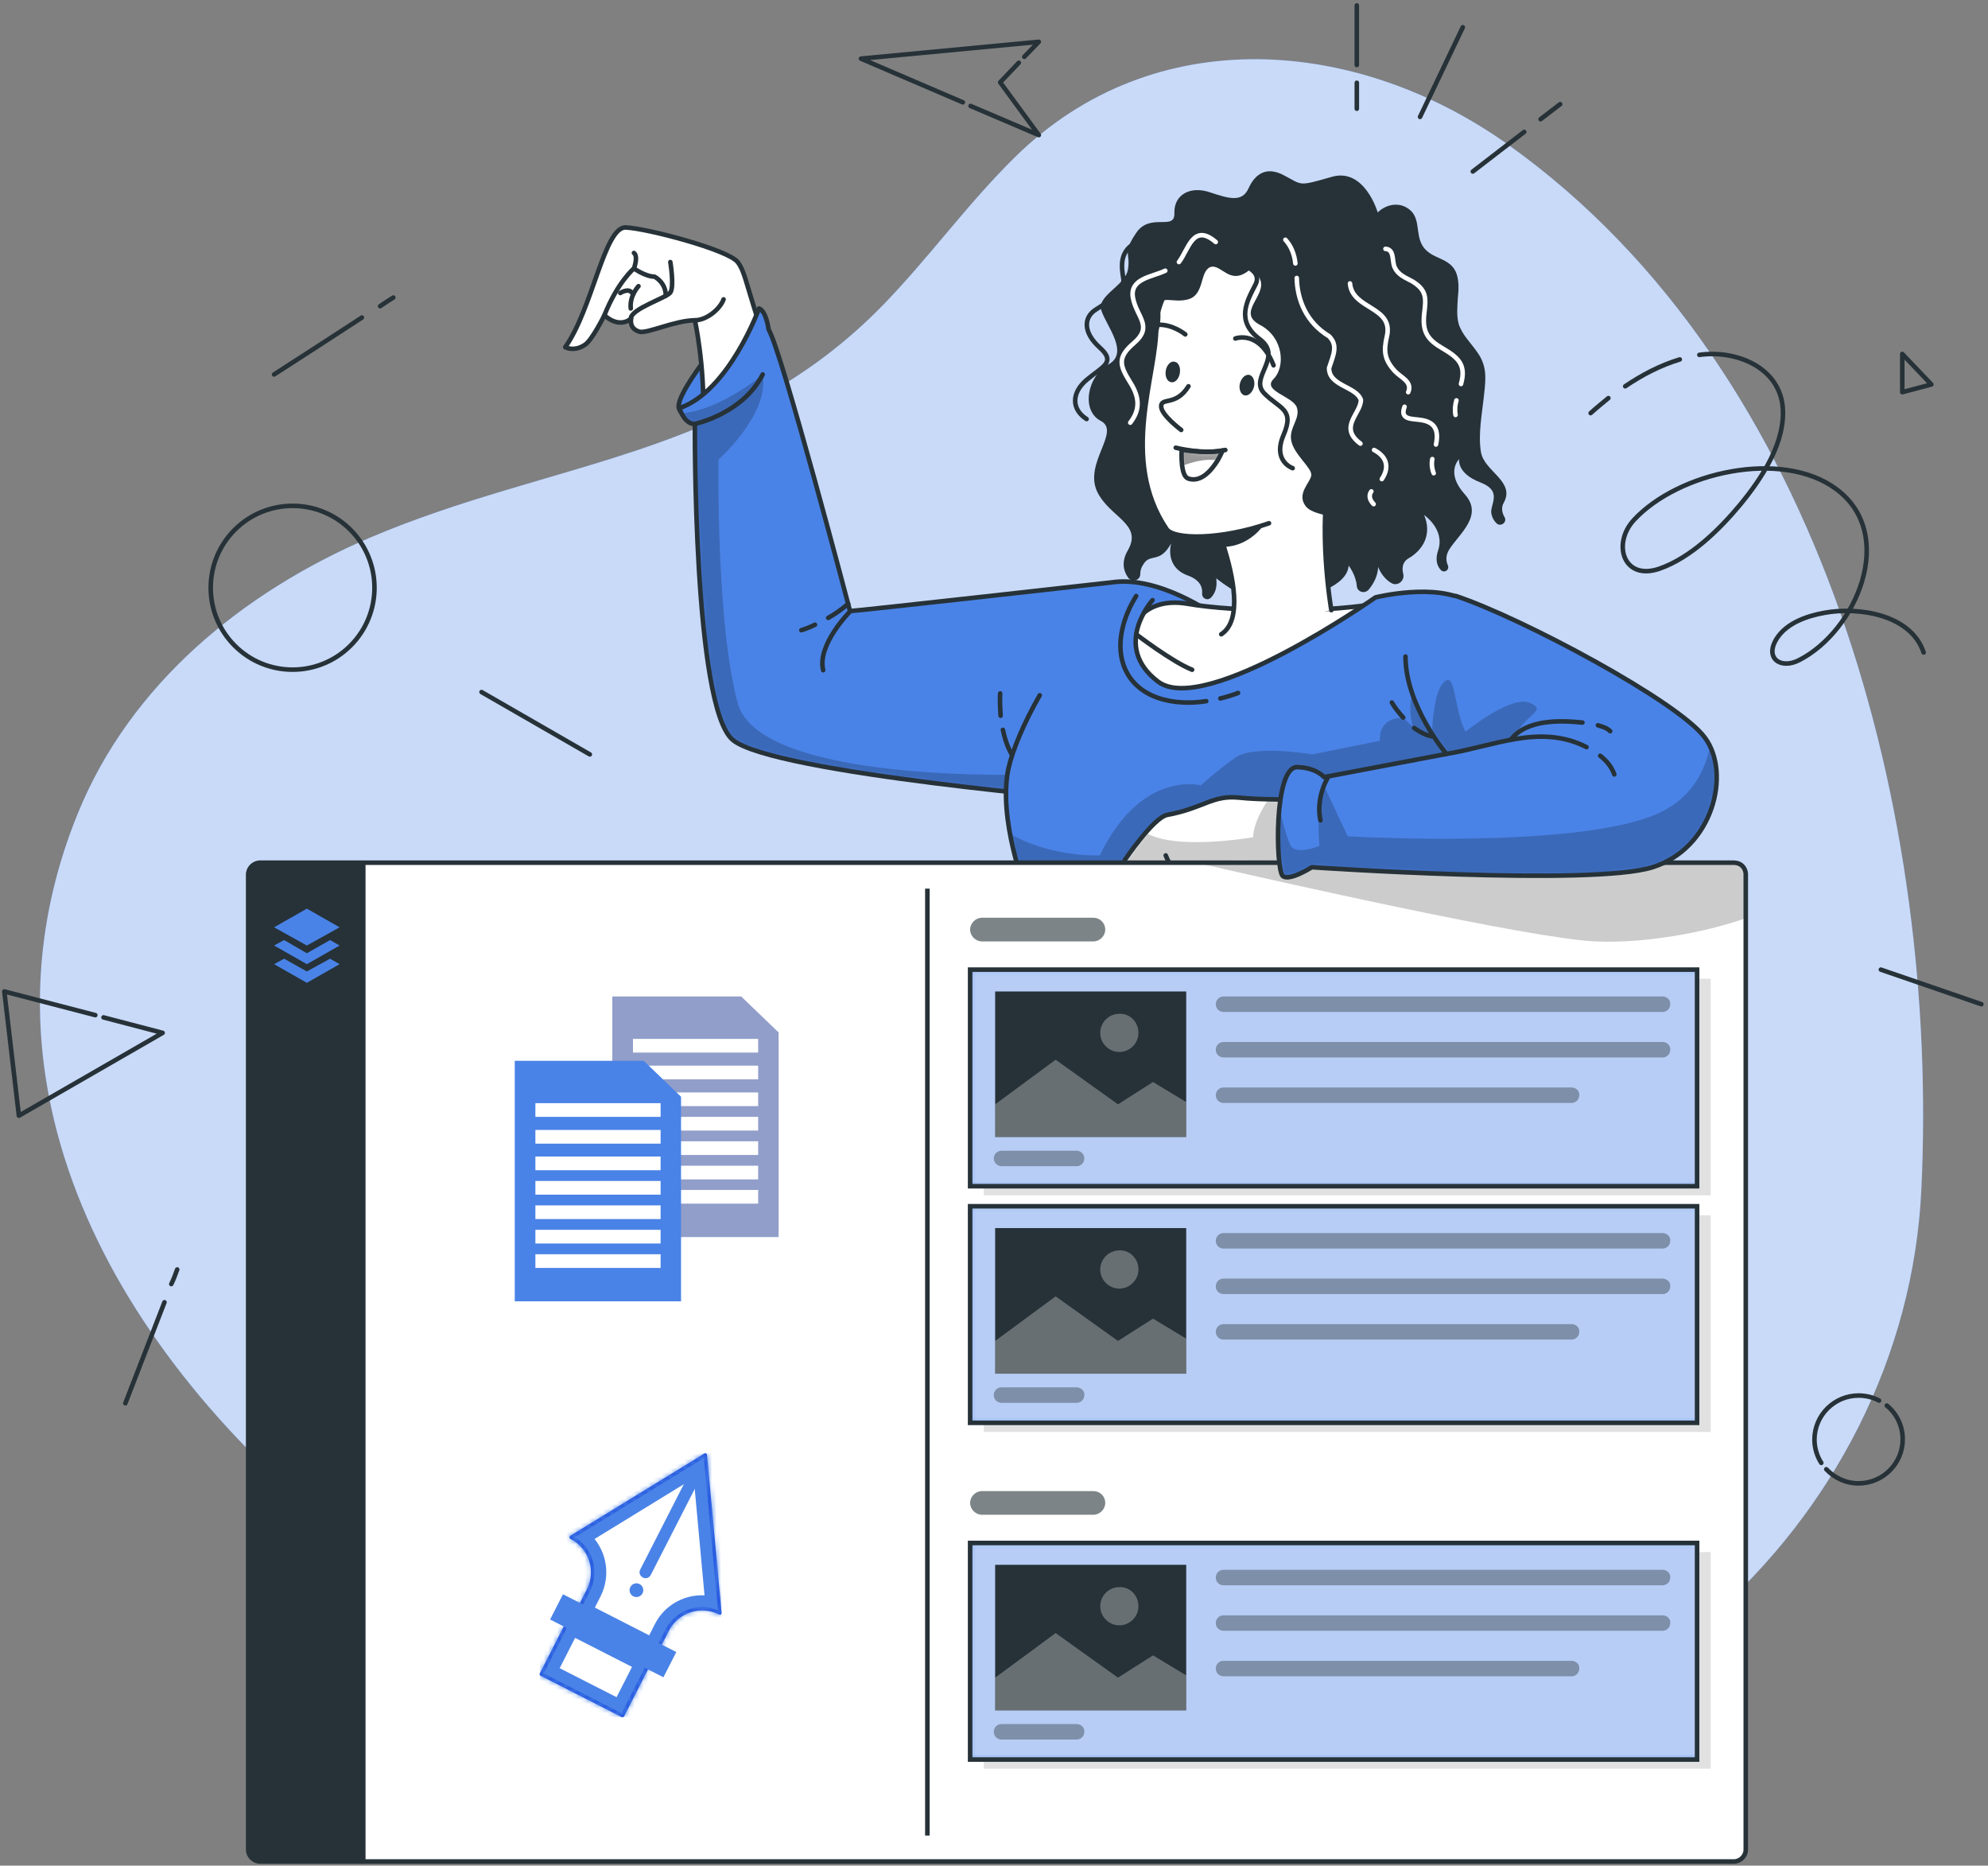 <svg width="437" height="410" viewBox="0 0 437 410" fill="none" xmlns="http://www.w3.org/2000/svg">
<rect x="0" y="0" width="437" height="410" fill="#808080" stroke="none"/>
<path d="M11.252 243.389C6.852 222.789 8.052 201.089 17.052 178.889C28.652 150.289 53.452 130.089 81.252 118.189C121.652 100.989 161.352 100.689 194.152 66.989C204.252 56.589 212.752 44.689 223.152 34.489C253.652 4.489 298.352 8.089 331.652 31.889C401.252 81.589 426.252 179.989 422.352 261.389C420.652 297.889 403.152 331.889 375.552 355.889C313.152 410.089 207.152 400.989 135.552 372.689C82.252 351.489 23.852 302.289 11.252 243.389Z" fill="#4A83E7"/>
<path opacity="0.7" d="M11.252 243.389C6.852 222.789 8.052 201.089 17.052 178.889C28.652 150.289 53.452 130.089 81.252 118.189C121.652 100.989 161.352 100.689 194.152 66.989C204.252 56.589 212.752 44.689 223.152 34.489C253.652 4.489 298.352 8.089 331.652 31.889C401.252 81.589 426.252 179.989 422.352 261.389C420.652 297.889 403.152 331.889 375.552 355.889C313.152 410.089 207.152 400.989 135.552 372.689C82.252 351.489 23.852 302.289 11.252 243.389Z" fill="white"/>
<path d="M77.046 141.894C84.075 134.864 84.075 123.468 77.046 116.438C70.016 109.409 58.62 109.409 51.59 116.438C44.561 123.468 44.561 134.864 51.59 141.894C58.62 148.923 70.016 148.923 77.046 141.894Z" stroke="#263238" stroke-miterlimit="10" stroke-linecap="round" stroke-linejoin="round"/>
<path d="M373.552 77.989C381.352 76.889 390.852 80.489 391.852 89.189C392.652 97.089 387.252 105.189 382.452 110.989C377.952 116.389 371.652 122.589 364.752 124.989C356.852 127.689 354.352 119.489 359.152 114.289C368.852 103.789 391.652 98.589 403.652 107.489C417.152 117.489 408.052 138.689 395.452 145.089C391.352 147.189 387.752 144.589 390.652 140.189C392.852 136.889 397.152 135.389 400.952 134.689C408.452 133.289 420.052 134.989 422.852 143.389" stroke="#263238" stroke-miterlimit="10" stroke-linecap="round" stroke-linejoin="round"/>
<path d="M357.252 84.889C360.952 82.389 364.952 80.289 369.252 78.989" stroke="#263238" stroke-miterlimit="10" stroke-linecap="round" stroke-linejoin="round"/>
<path d="M349.652 90.789C350.952 89.589 352.252 88.589 353.552 87.489" stroke="#263238" stroke-miterlimit="10" stroke-linecap="round" stroke-linejoin="round"/>
<path d="M225.152 12.489L228.352 9.189L189.252 12.889L211.652 22.489" stroke="#263238" stroke-miterlimit="10" stroke-linecap="round" stroke-linejoin="round"/>
<path d="M213.353 23.289L228.353 29.689L219.853 18.089L223.953 13.789" stroke="#263238" stroke-miterlimit="10" stroke-linecap="round" stroke-linejoin="round"/>
<path d="M298.252 14.29C298.252 9.889 298.252 5.589 298.252 1.189" stroke="#263238" stroke-miterlimit="10" stroke-linecap="round" stroke-linejoin="round"/>
<path d="M298.252 23.89C298.252 21.989 298.252 20.09 298.252 18.189" stroke="#263238" stroke-miterlimit="10" stroke-linecap="round" stroke-linejoin="round"/>
<path d="M312.152 25.689L321.552 5.989" stroke="#263238" stroke-miterlimit="10" stroke-linecap="round" stroke-linejoin="round"/>
<path d="M338.652 26.19C340.052 25.09 341.552 23.99 342.952 22.89" stroke="#263238" stroke-miterlimit="10" stroke-linecap="round" stroke-linejoin="round"/>
<path d="M323.752 37.689C327.552 34.789 331.252 31.889 335.052 28.989" stroke="#263238" stroke-miterlimit="10" stroke-linecap="round" stroke-linejoin="round"/>
<path d="M20.952 223.09L0.952 217.89L4.152 245.19L35.752 226.99L22.752 223.59" stroke="#263238" stroke-miterlimit="10" stroke-linecap="round" stroke-linejoin="round"/>
<path d="M413.452 213.09L435.552 220.69" stroke="#263238" stroke-miterlimit="10" stroke-linecap="round" stroke-linejoin="round"/>
<path d="M401.452 322.89C403.252 324.79 405.752 325.99 408.552 325.99C413.852 325.99 418.252 321.69 418.252 316.29C418.252 313.29 416.852 310.59 414.752 308.89" stroke="#263238" stroke-miterlimit="10" stroke-linecap="round" stroke-linejoin="round"/>
<path d="M413.053 307.789C411.753 307.089 410.153 306.689 408.553 306.689C403.253 306.689 398.853 310.989 398.853 316.389C398.853 318.289 399.453 320.089 400.353 321.489" stroke="#263238" stroke-miterlimit="10" stroke-linecap="round" stroke-linejoin="round"/>
<path d="M36.152 286.189C33.252 293.589 30.452 300.989 27.552 308.389" stroke="#263238" stroke-miterlimit="10" stroke-linecap="round" stroke-linejoin="round"/>
<path d="M38.952 278.989C38.552 280.089 38.152 281.189 37.652 282.189" stroke="#263238" stroke-miterlimit="10" stroke-linecap="round" stroke-linejoin="round"/>
<path d="M105.853 152.09L129.653 165.79" stroke="#263238" stroke-miterlimit="10" stroke-linecap="round" stroke-linejoin="round"/>
<path d="M79.552 69.789C73.152 73.989 66.752 78.089 60.252 82.289" stroke="#263238" stroke-miterlimit="10" stroke-linecap="round" stroke-linejoin="round"/>
<path d="M86.452 65.39C85.452 65.99 84.452 66.69 83.552 67.29" stroke="#263238" stroke-miterlimit="10" stroke-linecap="round" stroke-linejoin="round"/>
<path d="M418.152 77.789V86.189L424.552 84.489L418.152 77.789Z" stroke="#263238" stroke-miterlimit="10" stroke-linecap="round" stroke-linejoin="round"/>
<path d="M149.252 89.79C148.152 86.59 160.152 72.49 160.152 72.49L166.652 79.39C166.652 79.39 151.452 95.99 149.252 89.79Z" fill="#4A83E7" stroke="#263238" stroke-miterlimit="10" stroke-linecap="round" stroke-linejoin="round"/>
<path d="M132.852 69.29C136.352 72.39 138.752 69.99 138.752 69.99C138.752 69.99 138.152 72.19 140.552 72.89C142.152 73.39 148.452 70.39 152.752 70.39C152.752 70.39 154.952 80.49 154.552 91.49C154.552 91.49 169.152 92.99 171.152 82.49C171.152 82.49 168.352 75.89 166.452 69.79C163.852 61.59 163.552 59.39 162.152 57.59C160.052 54.89 142.252 50.19 137.552 49.99C132.852 49.79 130.252 67.89 124.252 76.29C124.252 76.29 126.152 77.39 128.552 75.79C130.152 74.79 132.852 69.29 132.852 69.29Z" fill="white" stroke="#263238" stroke-miterlimit="10" stroke-linecap="round" stroke-linejoin="round"/>
<path d="M132.852 69.29C135.752 61.99 139.352 58.99 139.352 58.99C139.352 58.99 140.352 56.39 139.352 55.59" stroke="#263238" stroke-miterlimit="10" stroke-linecap="round" stroke-linejoin="round"/>
<path d="M138.652 69.99C138.852 67.79 146.452 65.49 147.352 64.29C148.252 62.99 147.352 57.59 147.352 57.59" stroke="#263238" stroke-miterlimit="10" stroke-linecap="round" stroke-linejoin="round"/>
<path d="M152.652 70.39C155.452 70.39 158.352 67.79 159.052 65.79" stroke="#263238" stroke-miterlimit="10" stroke-linecap="round" stroke-linejoin="round"/>
<path d="M139.352 58.99C139.352 58.99 141.852 60.79 143.852 60.79C143.852 60.79 146.352 61.99 146.352 64.99" stroke="#263238" stroke-miterlimit="10" stroke-linecap="round" stroke-linejoin="round"/>
<path d="M140.352 62.89C140.352 62.89 138.352 64.99 138.652 67.79" stroke="#263238" stroke-miterlimit="10" stroke-linecap="round" stroke-linejoin="round"/>
<path d="M136.352 64.39C136.352 64.39 138.152 63.19 138.952 64.39" stroke="#263238" stroke-miterlimit="10" stroke-linecap="round" stroke-linejoin="round"/>
<path d="M267.252 135.39C267.252 135.39 254.952 126.39 244.352 127.99C244.352 127.99 188.152 134.29 186.852 134.29C186.852 134.29 171.852 77.19 168.952 72.39C168.952 72.39 168.452 68.39 166.852 67.79C166.852 67.79 160.252 85.99 149.352 89.69C149.352 89.69 150.352 93.19 152.752 93.19C152.752 93.19 152.352 155.19 161.052 162.59C169.752 169.99 243.252 176.09 243.252 176.09L267.252 135.39Z" fill="#4A83E7"/>
<mask id="mask0_1403_3589" style="mask-type:luminance" maskUnits="userSpaceOnUse" x="149" y="67" width="119" height="110">
<path d="M267.252 135.39C267.252 135.39 254.952 126.39 244.352 127.99C244.352 127.99 188.152 134.29 186.852 134.29C186.852 134.29 171.852 77.19 168.952 72.39C168.952 72.39 168.452 68.39 166.852 67.79C166.852 67.79 160.252 85.99 149.352 89.69C149.352 89.69 150.352 93.19 152.752 93.19C152.752 93.19 152.352 155.19 161.052 162.59C169.752 169.99 243.252 176.09 243.252 176.09L267.252 135.39Z" fill="white"/>
</mask>
<g mask="url(#mask0_1403_3589)">
<path opacity="0.2" d="M226.951 170.19L223.251 174.19C200.851 171.79 166.751 167.49 160.951 162.69C152.251 155.29 152.651 93.29 152.651 93.29C151.151 93.29 150.151 91.79 149.651 90.79C157.751 90.49 167.651 82.39 167.651 82.39C169.151 91.09 157.951 100.99 157.951 100.99C157.951 100.99 157.351 136.59 162.151 154.49C166.951 172.39 226.951 170.19 226.951 170.19Z" fill="black"/>
</g>
<path d="M267.252 135.39C267.252 135.39 254.952 126.39 244.352 127.99C244.352 127.99 188.152 134.29 186.852 134.29C186.852 134.29 171.852 77.19 168.952 72.39C168.952 72.39 168.452 68.39 166.852 67.79C166.852 67.79 160.252 85.99 149.352 89.69C149.352 89.69 150.352 93.19 152.752 93.19C152.752 93.19 152.352 155.19 161.052 162.59C169.752 169.99 243.252 176.09 243.252 176.09L267.252 135.39Z" stroke="#263238" stroke-miterlimit="10" stroke-linecap="round" stroke-linejoin="round"/>
<path d="M248.651 138.59C248.651 138.59 250.951 130.99 261.051 132.69C271.151 134.49 296.251 135.19 308.851 131.19C308.851 131.19 276.451 173.09 257.351 165.59C238.251 158.09 248.651 138.59 248.651 138.59Z" fill="white" stroke="#263238" stroke-miterlimit="10" stroke-linecap="round" stroke-linejoin="round"/>
<path d="M302.851 46.69C302.851 46.69 299.951 36.69 292.651 38.89C285.351 40.99 286.351 40.69 282.351 38.59C278.351 36.39 275.851 38.29 274.451 41.39C273.051 44.49 270.251 43.69 266.051 42.29C261.751 40.79 258.051 42.69 258.151 46.79C258.351 50.89 252.851 46.59 249.751 51.19C246.651 55.79 248.551 55.49 247.951 59.19C247.351 62.89 240.851 64.99 242.151 68.39C243.351 71.79 248.251 77.59 243.651 80.09C239.051 82.59 237.551 90.19 241.951 92.49C246.451 94.79 238.251 101.69 241.151 107.99C243.851 113.69 251.251 115.09 247.951 120.89C246.451 123.39 246.951 125.49 247.951 126.89C248.751 128.09 250.651 127.59 250.651 126.19C250.651 125.39 250.851 124.69 251.351 123.99C252.851 121.49 254.951 123.99 257.451 119.39C257.451 119.39 255.851 124.59 261.151 126.49C263.851 127.49 264.351 129.09 264.251 130.39C264.151 131.49 265.351 132.09 266.151 131.39C266.951 130.59 267.651 129.29 267.351 127.09C267.351 127.09 275.951 134.19 282.051 132.59C288.151 131.09 296.151 128.89 296.451 124.29C296.451 124.29 298.051 126.29 298.251 128.79C298.351 130.09 299.951 130.59 300.851 129.59C301.951 128.29 302.851 126.59 302.951 124.59C302.951 124.59 303.751 126.99 305.951 128.19C307.251 128.89 308.851 127.59 308.451 126.09C308.151 124.89 308.251 123.49 309.651 122.69C312.751 120.89 314.851 117.49 313.051 113.19C313.051 113.19 317.651 116.29 316.151 120.89C315.451 122.89 315.851 124.29 316.651 125.19C317.351 126.09 318.751 125.29 318.251 124.19C317.851 123.29 317.751 122.09 318.551 120.79C320.651 117.39 326.251 113.29 321.951 108.59C317.651 103.79 320.751 100.89 320.751 100.89C320.751 100.89 320.151 103.99 325.351 105.99C330.551 107.99 327.351 110.89 327.851 112.99C328.051 113.89 328.451 114.49 328.951 114.99C329.851 115.89 331.351 114.79 330.751 113.69C330.151 112.69 329.951 111.49 330.551 110.49C333.151 105.79 326.251 103.59 325.551 99.39C324.851 95.39 325.851 90.59 326.251 86.49C326.651 82.99 326.851 80.29 324.651 77.29C323.251 75.29 321.351 73.49 320.651 71.19C320.151 69.39 320.351 67.49 320.451 65.59C320.651 63.69 320.751 61.79 320.151 60.09C318.851 56.49 314.651 57.09 312.751 54.09C310.951 51.29 312.551 47.49 309.151 45.59C307.051 44.39 304.451 45.09 302.851 46.69Z" fill="#263238"/>
<path d="M268.452 139.39C273.252 136.29 270.952 126.29 269.052 120.19C268.152 117.29 267.252 115.29 267.252 115.29H267.352L292.652 102.19C289.452 115.69 292.652 134.09 292.652 134.09" fill="white"/>
<path d="M268.452 139.39C273.252 136.29 270.952 126.29 269.052 120.19C268.152 117.29 267.252 115.29 267.252 115.29H267.352L292.652 102.19C289.452 115.69 292.652 134.09 292.652 134.09" stroke="#263238" stroke-miterlimit="10" stroke-linecap="round" stroke-linejoin="round"/>
<path d="M277.851 115.29C277.851 115.29 274.751 120.09 268.951 120.19C268.051 117.29 267.151 115.29 267.151 115.29H267.251H277.851Z" fill="#263238"/>
<path d="M289.452 109.89C297.252 104.99 303.852 97.49 305.452 86.79C308.452 67.19 308.252 49.19 274.552 51.39C259.752 52.29 254.052 66.89 254.152 71.49C254.452 82.09 245.952 100.79 256.452 116.29C258.052 118.59 268.252 118.69 278.952 114.99" fill="white"/>
<path d="M289.452 109.89C297.252 104.99 303.852 97.49 305.452 86.79C308.452 67.19 308.252 49.19 274.552 51.39C259.752 52.29 254.052 66.89 254.152 71.49C254.452 82.09 245.952 100.79 256.452 116.29C258.052 118.59 268.252 118.69 278.952 114.99" stroke="#263238" stroke-miterlimit="10" stroke-linecap="round" stroke-linejoin="round"/>
<path d="M271.552 74.39C271.552 74.39 276.852 72.39 279.952 80.29" stroke="#263238" stroke-miterlimit="10" stroke-linecap="round" stroke-linejoin="round"/>
<path d="M260.552 73.49C260.552 73.49 257.652 71.09 254.252 71.39" stroke="#263238" stroke-miterlimit="10" stroke-linecap="round" stroke-linejoin="round"/>
<path d="M261.251 84.89C258.451 89.39 255.151 87.19 255.251 89.39C255.351 91.29 259.651 94.49 259.651 94.49" stroke="#263238" stroke-miterlimit="10" stroke-linecap="round" stroke-linejoin="round"/>
<path d="M275.652 84.99C275.352 86.19 274.452 87.09 273.552 86.89C272.752 86.69 272.252 85.49 272.552 84.29C272.852 83.09 273.752 82.19 274.652 82.39C275.452 82.59 275.952 83.79 275.652 84.99Z" fill="#263238"/>
<path d="M259.352 81.99C259.152 83.29 258.252 84.19 257.452 83.99C256.552 83.89 256.052 82.69 256.252 81.49C256.452 80.19 257.352 79.29 258.152 79.49C259.052 79.59 259.552 80.69 259.352 81.99Z" fill="#263238"/>
<path d="M268.752 98.99C268.752 98.99 268.352 99.99 267.652 101.19C266.352 103.29 264.052 106.09 261.252 105.19C260.352 104.89 260.052 103.69 259.852 102.39C259.652 100.69 259.752 98.79 259.752 98.79C259.752 98.79 260.752 99.09 264.152 99.29C267.252 99.39 268.752 98.99 268.752 98.99Z" fill="white"/>
<mask id="mask1_1403_3589" style="mask-type:luminance" maskUnits="userSpaceOnUse" x="259" y="98" width="10" height="8">
<path d="M268.752 98.99C268.752 98.99 268.352 99.99 267.652 101.19C266.352 103.29 264.052 106.09 261.252 105.19C260.352 104.89 260.052 103.69 259.852 102.39C259.652 100.69 259.752 98.79 259.752 98.79C259.752 98.79 260.752 99.09 264.152 99.29C267.252 99.39 268.752 98.99 268.752 98.99Z" fill="white"/>
</mask>
<g mask="url(#mask1_1403_3589)">
<path opacity="0.4" d="M268.752 98.99C268.752 98.99 268.352 99.99 267.652 101.19C264.952 100.69 261.952 101.59 259.852 102.39C259.652 100.69 259.752 98.79 259.752 98.79L268.752 98.99Z" fill="black"/>
</g>
<path d="M268.752 98.99C268.752 98.99 268.352 99.99 267.652 101.19C266.352 103.29 264.052 106.09 261.252 105.19C260.352 104.89 260.052 103.69 259.852 102.39C259.652 100.69 259.752 98.79 259.752 98.79C259.752 98.79 260.752 99.09 264.152 99.29C267.252 99.39 268.752 98.99 268.752 98.99Z" stroke="#263238" stroke-miterlimit="10" stroke-linecap="round" stroke-linejoin="round"/>
<path d="M274.451 59.49C274.451 59.49 275.251 57.69 276.951 61.29C278.651 64.99 271.651 68.59 276.951 71.39C282.251 74.19 282.551 80.69 279.951 83.29C277.351 85.89 284.151 87.09 285.051 89.49C285.951 91.99 283.251 93.99 283.851 96.89C284.451 99.89 288.351 102.79 288.251 104.39C288.151 105.99 284.851 108.49 287.051 111.29C289.351 113.99 295.751 112.39 296.451 117.79C296.451 117.79 315.751 96.29 316.051 76.29C316.351 56.29 301.951 47.99 287.251 46.79C272.551 45.59 249.851 52.69 247.951 78.29C247.951 78.29 248.651 76.69 251.351 76.29C254.051 75.89 255.351 72.29 255.051 68.29C254.751 64.29 257.451 66.79 261.151 65.79C264.851 64.79 263.651 59.69 266.051 58.69C268.451 57.89 270.251 62.79 274.451 59.49Z" fill="#263238"/>
<path d="M261.052 50.89C260.852 53.39 253.352 51.19 249.552 53.39C245.752 55.49 246.652 59.19 246.952 61.39C247.252 63.49 243.752 66.29 240.952 67.99C238.152 69.69 238.052 73.09 241.752 76.39C245.452 79.69 242.252 80.59 238.852 83.49C235.452 86.39 235.552 89.99 238.852 92.09" stroke="#263238" stroke-miterlimit="10" stroke-linecap="round" stroke-linejoin="round"/>
<path d="M271.552 57.79C271.552 57.79 277.852 58.99 275.952 62.59C274.152 66.09 271.552 70.49 276.852 74.49C282.252 78.49 274.552 82.89 277.852 86.39C281.252 89.89 284.652 89.79 282.152 95.59C279.652 101.39 284.152 102.89 284.152 102.89" stroke="#263238" stroke-miterlimit="10" stroke-linecap="round" stroke-linejoin="round"/>
<path d="M258.451 98.39C258.451 98.39 264.551 99.99 269.351 98.89" stroke="#263238" stroke-miterlimit="10" stroke-linecap="round" stroke-linejoin="round"/>
<path d="M301.452 107.99C300.752 108.89 301.152 109.99 301.952 110.79" stroke="white" stroke-miterlimit="10" stroke-linecap="round" stroke-linejoin="round"/>
<path d="M302.052 98.89C304.752 100.29 305.552 102.59 303.752 105.29" stroke="white" stroke-miterlimit="10" stroke-linecap="round" stroke-linejoin="round"/>
<path d="M285.052 61.09C285.152 65.89 287.152 70.89 292.152 73.89C294.152 75.89 293.152 77.89 292.152 80.89C292.152 84.89 298.152 84.89 299.152 87.89C299.152 90.89 294.152 93.89 299.052 97.49" stroke="white" stroke-miterlimit="10" stroke-linecap="round" stroke-linejoin="round"/>
<path d="M282.552 52.69C283.852 54.09 284.552 55.99 284.752 57.89" stroke="white" stroke-miterlimit="10" stroke-linecap="round" stroke-linejoin="round"/>
<path d="M314.852 100.89C314.652 101.89 314.752 102.99 315.152 103.99" stroke="white" stroke-miterlimit="10" stroke-linecap="round" stroke-linejoin="round"/>
<path d="M308.751 89.39C307.651 92.29 310.351 91.99 312.251 92.29C315.351 92.69 316.351 94.49 315.651 97.69" stroke="white" stroke-miterlimit="10" stroke-linecap="round" stroke-linejoin="round"/>
<path d="M296.752 62.29C297.252 68.09 306.452 67.29 304.852 73.99C304.152 77.09 304.252 78.99 306.652 81.59C307.952 82.99 310.552 83.89 309.552 86.19" stroke="white" stroke-miterlimit="10" stroke-linecap="round" stroke-linejoin="round"/>
<path d="M320.152 87.99C319.852 88.99 319.752 90.09 319.952 91.19" stroke="white" stroke-miterlimit="10" stroke-linecap="round" stroke-linejoin="round"/>
<path d="M304.552 54.69C306.552 54.79 305.952 57.39 306.552 58.69C307.352 60.49 308.952 60.99 310.552 61.89C313.752 63.89 313.452 65.69 313.052 69.09C312.652 72.99 313.852 74.69 317.152 76.59C320.552 78.59 322.352 80.19 321.152 84.39" stroke="white" stroke-miterlimit="10" stroke-linecap="round" stroke-linejoin="round"/>
<path d="M256.151 59.49C253.251 60.89 248.251 61.19 249.051 65.49C249.851 69.69 253.551 71.69 249.251 75.39C245.651 78.49 246.051 80.19 248.351 83.89C250.351 86.99 250.851 89.79 248.451 92.89" stroke="white" stroke-miterlimit="10" stroke-linecap="round" stroke-linejoin="round"/>
<path d="M267.251 53.19C262.251 48.89 261.251 54.89 259.151 57.59" stroke="white" stroke-miterlimit="10" stroke-linecap="round" stroke-linejoin="round"/>
<path d="M253.352 131.89C253.352 131.89 244.252 141.99 254.552 149.79C264.852 157.59 302.352 131.29 302.352 131.29C302.352 131.29 315.852 127.89 322.952 132.39C330.052 136.89 323.452 191.49 308.952 215.19C304.652 222.19 299.552 232.69 299.552 232.69C299.552 232.69 301.052 241.79 292.652 244.59C276.852 249.89 236.352 249.59 224.552 242.99C210.652 235.29 224.552 237.69 225.452 195.59C225.452 195.59 219.352 180.09 221.652 168.99C222.552 164.89 225.052 158.89 228.552 152.79" fill="#4A83E7"/>
<mask id="mask2_1403_3589" style="mask-type:luminance" maskUnits="userSpaceOnUse" x="218" y="130" width="108" height="119">
<path d="M253.352 131.89C253.352 131.89 244.252 141.99 254.552 149.79C264.852 157.59 302.352 131.29 302.352 131.29C302.352 131.29 315.852 127.89 322.952 132.39C330.052 136.89 323.452 191.49 308.952 215.19C304.652 222.19 299.552 232.69 299.552 232.69C299.552 232.69 301.052 241.79 292.652 244.59C276.852 249.89 236.352 249.59 224.552 242.99C210.652 235.29 224.552 237.69 225.452 195.59C225.452 195.59 219.352 180.09 221.652 168.99C222.552 164.89 225.052 158.89 228.552 152.79" fill="white"/>
</mask>
<g mask="url(#mask2_1403_3589)">
<path opacity="0.2" d="M308.852 215.09C304.552 222.09 299.452 232.59 299.452 232.59C299.452 232.59 300.952 241.69 292.552 244.49C276.752 249.79 236.252 249.49 224.452 242.89C210.552 235.19 224.552 237.59 225.352 195.49C225.352 195.49 223.152 189.99 221.952 183.19C231.052 188.49 241.752 187.99 241.752 187.99C250.852 169.09 263.952 172.59 263.952 172.59C263.952 172.59 267.452 169.39 271.552 166.49C275.652 163.59 288.452 165.79 288.452 165.79L303.352 162.79C303.052 157.29 308.452 157.79 308.452 157.79L310.552 159.69C309.352 155.09 310.552 152.29 310.552 152.29L323.652 168.79C320.952 185.39 315.852 203.79 308.852 215.09Z" fill="black"/>
</g>
<path d="M253.352 131.89C253.352 131.89 244.252 141.99 254.552 149.79C264.852 157.59 302.352 131.29 302.352 131.29C302.352 131.29 315.852 127.89 322.952 132.39C330.052 136.89 323.452 191.49 308.952 215.19C304.652 222.19 299.552 232.69 299.552 232.69C299.552 232.69 301.052 241.79 292.652 244.59C276.852 249.89 236.352 249.59 224.552 242.99C210.652 235.29 224.552 237.69 225.452 195.59C225.452 195.59 219.352 180.09 221.652 168.99C222.552 164.89 225.052 158.89 228.552 152.79" stroke="#263238" stroke-miterlimit="10" stroke-linecap="round" stroke-linejoin="round"/>
<path d="M220.452 160.39C220.852 162.29 221.452 164.19 222.452 165.89" stroke="#263238" stroke-miterlimit="10" stroke-linecap="round" stroke-linejoin="round"/>
<path d="M219.852 152.39C219.752 153.99 219.852 155.69 219.952 157.29" stroke="#263238" stroke-miterlimit="10" stroke-linecap="round" stroke-linejoin="round"/>
<path d="M186.852 134.39C186.852 134.39 179.552 141.69 180.952 147.29" stroke="#263238" stroke-miterlimit="10" stroke-linecap="round" stroke-linejoin="round"/>
<path d="M182.052 135.79C183.652 134.89 185.052 133.89 186.452 132.69" stroke="#263238" stroke-miterlimit="10" stroke-linecap="round" stroke-linejoin="round"/>
<path d="M176.152 138.49C177.152 138.19 178.152 137.79 179.152 137.29" stroke="#263238" stroke-miterlimit="10" stroke-linecap="round" stroke-linejoin="round"/>
<path d="M152.652 93.19C152.652 93.19 163.252 90.99 167.652 82.29" stroke="#263238" stroke-miterlimit="10" stroke-linecap="round" stroke-linejoin="round"/>
<path d="M268.252 153.49C269.552 153.19 270.852 152.79 272.152 152.29" stroke="#263238" stroke-miterlimit="10" stroke-linecap="round" stroke-linejoin="round"/>
<path d="M249.752 130.99C247.052 135.29 245.252 141.09 246.952 146.09C249.552 153.59 258.152 155.19 265.152 154.09" stroke="#263238" stroke-miterlimit="10" stroke-linecap="round" stroke-linejoin="round"/>
<path d="M249.752 139.39C249.752 139.39 257.552 145.39 262.052 147.19" stroke="#263238" stroke-miterlimit="10" stroke-linecap="round" stroke-linejoin="round"/>
<path d="M304.652 175.19C304.652 175.19 281.452 176.29 272.352 175.29C266.452 174.69 264.652 177.59 256.552 179.09C253.552 179.69 247.252 188.99 247.252 188.99L248.252 201.19C248.252 201.19 255.252 206.19 256.152 204.79C257.052 203.39 253.752 200.09 253.752 200.09L259.952 201.09C259.952 201.09 260.352 198.69 258.052 196.89L261.652 192.89C261.652 192.89 266.252 194.29 271.352 189.79L306.052 191.09L304.652 175.19Z" fill="white"/>
<mask id="mask3_1403_3589" style="mask-type:luminance" maskUnits="userSpaceOnUse" x="247" y="175" width="60" height="31">
<path d="M304.652 175.19C304.652 175.19 281.452 176.29 272.352 175.29C266.452 174.69 264.652 177.59 256.552 179.09C253.552 179.69 247.252 188.99 247.252 188.99L248.252 201.19C248.252 201.19 255.252 206.19 256.152 204.79C257.052 203.39 253.752 200.09 253.752 200.09L259.952 201.09C259.952 201.09 260.352 198.69 258.052 196.89L261.652 192.89C261.652 192.89 266.252 194.29 271.352 189.79L306.052 191.09L304.652 175.19Z" fill="white"/>
</mask>
<g mask="url(#mask3_1403_3589)">
<path opacity="0.2" d="M305.952 191.191L271.252 189.891C266.152 194.391 261.552 192.991 261.552 192.991L257.952 196.991C260.252 198.791 259.852 201.191 259.852 201.191L253.652 200.191C253.652 200.191 256.952 203.491 256.052 204.891C255.152 206.291 248.152 201.291 248.152 201.291L247.152 189.091C247.152 189.091 249.352 185.791 251.852 182.991C258.452 186.991 275.452 183.991 275.452 183.991C275.552 181.091 277.352 177.891 278.752 175.791C289.352 175.991 304.552 175.391 304.552 175.391L305.952 191.191Z" fill="black"/>
</g>
<path d="M304.652 175.19C304.652 175.19 281.452 176.29 272.352 175.29C266.452 174.69 264.652 177.59 256.552 179.09C253.552 179.69 247.252 188.99 247.252 188.99L248.252 201.19C248.252 201.19 255.252 206.19 256.152 204.79C257.052 203.39 253.752 200.09 253.752 200.09L259.952 201.09C259.952 201.09 260.352 198.69 258.052 196.89L261.652 192.89C261.652 192.89 266.252 194.29 271.352 189.79L306.052 191.09L304.652 175.19Z" stroke="#263238" stroke-miterlimit="10" stroke-linecap="round" stroke-linejoin="round"/>
<path d="M261.652 192.89C261.652 192.89 257.952 192.59 256.252 187.99" stroke="#263238" stroke-miterlimit="10" stroke-linecap="round" stroke-linejoin="round"/>
<path d="M260.352 192.591C260.352 192.591 254.152 197.591 250.852 194.191" stroke="#263238" stroke-miterlimit="10" stroke-linecap="round" stroke-linejoin="round"/>
<path d="M253.352 195.29C253.352 195.29 254.352 198.59 253.752 200.19" stroke="#263238" stroke-miterlimit="10" stroke-linecap="round" stroke-linejoin="round"/>
<path d="M258.052 196.99C258.052 196.99 256.152 197.69 255.052 197.49" stroke="#263238" stroke-miterlimit="10" stroke-linecap="round" stroke-linejoin="round"/>
<path d="M383.753 192.19V406.49C383.753 407.89 382.553 409.09 381.153 409.09H57.153C55.753 409.09 54.553 407.89 54.553 406.49V192.19C54.553 190.79 55.753 189.59 57.153 189.59H381.153C382.653 189.59 383.753 190.69 383.753 192.19Z" fill="white"/>
<g clip-path="url(#clip0_1403_3589)">
<path d="M130.675 350.144L130.676 350.141C132.806 345.919 131.747 340.888 128.328 337.907L153.763 322.307L156.534 352.328C152.119 351.341 147.421 353.379 145.282 357.619C145.281 357.619 145.281 357.62 145.281 357.62L143.359 361.408L136.057 357.677L128.748 353.943L130.675 350.144Z" fill="white" stroke="#4A83E7" stroke-width="3"/>
<mask id="path-90-inside-1_1403_3589" fill="white">
<path d="M144.017 363.767C143.941 363.767 143.904 363.767 143.828 363.73L126.545 354.899C126.356 354.786 126.281 354.56 126.394 354.409L128.998 349.277C131.073 345.239 129.451 340.258 125.375 338.182C125.262 338.107 125.187 337.994 125.187 337.843C125.187 337.692 125.262 337.579 125.375 337.503L154.847 319.428C154.96 319.352 155.111 319.352 155.224 319.428C155.337 319.503 155.413 319.616 155.413 319.73L158.62 354.447C158.62 354.598 158.583 354.711 158.47 354.786C158.356 354.862 158.205 354.862 158.092 354.824C154.054 352.748 149.073 354.371 146.998 358.447L144.394 363.579C144.356 363.654 144.281 363.73 144.168 363.767C144.092 363.767 144.054 363.767 144.017 363.767ZM127.224 354.409L143.866 362.899L146.319 358.107C148.47 353.881 153.526 352.069 157.828 353.881L154.734 320.409L126.319 337.843C130.319 340.258 131.828 345.39 129.677 349.654L127.224 354.409Z"/>
</mask>
<path d="M144.017 363.767C143.941 363.767 143.904 363.767 143.828 363.73L126.545 354.899C126.356 354.786 126.281 354.56 126.394 354.409L128.998 349.277C131.073 345.239 129.451 340.258 125.375 338.182C125.262 338.107 125.187 337.994 125.187 337.843C125.187 337.692 125.262 337.579 125.375 337.503L154.847 319.428C154.96 319.352 155.111 319.352 155.224 319.428C155.337 319.503 155.413 319.616 155.413 319.73L158.62 354.447C158.62 354.598 158.583 354.711 158.47 354.786C158.356 354.862 158.205 354.862 158.092 354.824C154.054 352.748 149.073 354.371 146.998 358.447L144.394 363.579C144.356 363.654 144.281 363.73 144.168 363.767C144.092 363.767 144.054 363.767 144.017 363.767ZM127.224 354.409L143.866 362.899L146.319 358.107C148.47 353.881 153.526 352.069 157.828 353.881L154.734 320.409L126.319 337.843C130.319 340.258 131.828 345.39 129.677 349.654L127.224 354.409Z" fill="#1646DD"/>
<path d="M143.828 363.73L142.463 366.401L142.475 366.407L142.486 366.413L143.828 363.73ZM126.545 354.899L125.002 357.472L125.089 357.524L125.18 357.571L126.545 354.899ZM126.394 354.409L128.794 356.209L128.951 356L129.069 355.766L126.394 354.409ZM128.998 349.277L126.33 347.905L126.326 347.912L126.322 347.919L128.998 349.277ZM125.375 338.182L123.711 340.679L123.857 340.776L124.014 340.856L125.375 338.182ZM125.375 337.503L123.807 334.946L123.758 334.976L123.711 335.007L125.375 337.503ZM154.847 319.428L156.415 321.985L156.464 321.955L156.511 321.924L154.847 319.428ZM155.413 319.73H152.413V319.868L152.426 320.006L155.413 319.73ZM158.62 354.447H161.62V354.308L161.608 354.171L158.62 354.447ZM158.092 354.824L156.721 357.492L156.925 357.597L157.143 357.67L158.092 354.824ZM146.998 358.447L144.325 357.085L144.322 357.089L146.998 358.447ZM144.394 363.579L141.719 362.221L141.715 362.229L141.711 362.237L144.394 363.579ZM144.168 363.767V366.767H144.654L145.116 366.613L144.168 363.767ZM127.224 354.409L124.558 353.033L123.177 355.712L125.861 357.081L127.224 354.409ZM143.866 362.899L142.502 365.572L145.171 366.933L146.536 364.266L143.866 362.899ZM146.319 358.107L148.989 359.474L148.992 359.468L146.319 358.107ZM157.828 353.881L156.664 356.645L161.276 358.587L160.815 353.604L157.828 353.881ZM154.734 320.409L157.721 320.133L157.277 315.329L153.165 317.852L154.734 320.409ZM126.319 337.843L124.75 335.286L120.548 337.863L124.768 340.411L126.319 337.843ZM129.677 349.654L132.343 351.03L132.349 351.017L132.356 351.005L129.677 349.654ZM144.017 360.767C143.983 360.767 144.028 360.767 144.081 360.769C144.148 360.772 144.268 360.779 144.416 360.803C144.753 360.86 145.012 360.968 145.17 361.046L142.486 366.413C142.719 366.529 143.035 366.656 143.429 366.722C143.605 366.751 143.753 366.761 143.851 366.765C143.935 366.768 144.013 366.767 144.017 366.767V360.767ZM145.193 361.058L127.91 352.228L125.18 357.571L142.463 366.401L145.193 361.058ZM128.089 352.327C128.584 352.624 129.012 353.115 129.217 353.765C129.429 354.437 129.412 355.384 128.794 356.209L123.994 352.609C122.432 354.692 123.891 356.806 125.002 357.472L128.089 352.327ZM129.069 355.766L131.673 350.634L126.322 347.919L123.719 353.051L129.069 355.766ZM131.666 350.648C134.508 345.118 132.278 338.331 126.737 335.509L124.014 340.856C126.624 342.185 127.638 345.36 126.33 347.905L131.666 350.648ZM127.039 335.686C127.301 335.861 127.598 336.132 127.83 336.529C128.069 336.94 128.187 337.397 128.187 337.843H122.187C122.187 339.157 122.906 340.142 123.711 340.679L127.039 335.686ZM128.187 337.843C128.187 338.289 128.069 338.746 127.83 339.156C127.598 339.553 127.301 339.825 127.039 339.999L123.711 335.007C122.906 335.543 122.187 336.528 122.187 337.843H128.187ZM126.944 340.061L156.415 321.985L153.278 316.87L123.807 334.946L126.944 340.061ZM156.511 321.924C155.617 322.52 154.455 322.52 153.56 321.924L156.888 316.932C155.767 316.184 154.304 316.184 153.183 316.932L156.511 321.924ZM153.56 321.924C153.143 321.646 152.413 320.937 152.413 319.73H158.413C158.413 318.296 157.532 317.361 156.888 316.932L153.56 321.924ZM152.426 320.006L155.633 354.723L161.608 354.171L158.4 319.454L152.426 320.006ZM155.62 354.447C155.62 354.296 155.635 353.929 155.818 353.491C156.024 352.997 156.373 352.578 156.805 352.29L160.134 357.282C161.413 356.43 161.62 355.123 161.62 354.447H155.62ZM156.805 352.29C157.262 351.986 157.721 351.88 158.067 351.855C158.409 351.831 158.738 351.877 159.041 351.978L157.143 357.67C157.857 357.908 159.036 358.014 160.134 357.282L156.805 352.29ZM159.464 352.156C153.934 349.313 147.146 351.544 144.325 357.085L149.671 359.808C151 357.198 154.175 356.184 156.721 357.492L159.464 352.156ZM144.322 357.089L141.719 362.221L147.069 364.936L149.673 359.804L144.322 357.089ZM141.711 362.237C142.02 361.618 142.559 361.141 143.219 360.921L145.116 366.613C146.002 366.318 146.692 365.69 147.077 364.92L141.711 362.237ZM144.168 360.767C144.168 360.767 144.167 360.767 144.167 360.767C144.167 360.767 144.167 360.767 144.167 360.767C144.167 360.767 144.166 360.767 144.166 360.767C144.166 360.767 144.166 360.767 144.166 360.767C144.166 360.767 144.166 360.767 144.165 360.767C144.165 360.767 144.165 360.767 144.165 360.767C144.165 360.767 144.165 360.767 144.165 360.767C144.164 360.767 144.164 360.767 144.164 360.767C144.164 360.767 144.164 360.767 144.164 360.767C144.164 360.767 144.163 360.767 144.163 360.767C144.163 360.767 144.163 360.767 144.163 360.767C144.163 360.767 144.163 360.767 144.162 360.767C144.162 360.767 144.162 360.767 144.162 360.767C144.162 360.767 144.162 360.767 144.162 360.767C144.161 360.767 144.161 360.767 144.161 360.767C144.161 360.767 144.161 360.767 144.161 360.767C144.161 360.767 144.16 360.767 144.16 360.767C144.16 360.767 144.16 360.767 144.16 360.767C144.16 360.767 144.16 360.767 144.159 360.767C144.159 360.767 144.159 360.767 144.159 360.767C144.159 360.767 144.159 360.767 144.159 360.767C144.158 360.767 144.158 360.767 144.158 360.767C144.158 360.767 144.158 360.767 144.158 360.767C144.158 360.767 144.157 360.767 144.157 360.767C144.157 360.767 144.157 360.767 144.157 360.767C144.157 360.767 144.157 360.767 144.156 360.767C144.156 360.767 144.156 360.767 144.156 360.767C144.156 360.767 144.156 360.767 144.156 360.767C144.155 360.767 144.155 360.767 144.155 360.767C144.155 360.767 144.155 360.767 144.155 360.767C144.155 360.767 144.154 360.767 144.154 360.767C144.154 360.767 144.154 360.767 144.154 360.767C144.154 360.767 144.154 360.767 144.154 360.767C144.153 360.767 144.153 360.767 144.153 360.767C144.153 360.767 144.153 360.767 144.153 360.767C144.153 360.767 144.152 360.767 144.152 360.767C144.152 360.767 144.152 360.767 144.152 360.767C144.152 360.767 144.152 360.767 144.151 360.767C144.151 360.767 144.151 360.767 144.151 360.767C144.151 360.767 144.151 360.767 144.151 360.767C144.151 360.767 144.15 360.767 144.15 360.767C144.15 360.767 144.15 360.767 144.15 360.767C144.15 360.767 144.15 360.767 144.149 360.767C144.149 360.767 144.149 360.767 144.149 360.767C144.149 360.767 144.149 360.767 144.149 360.767C144.148 360.767 144.148 360.767 144.148 360.767C144.148 360.767 144.148 360.767 144.148 360.767C144.148 360.767 144.148 360.767 144.147 360.767C144.147 360.767 144.147 360.767 144.147 360.767C144.147 360.767 144.147 360.767 144.147 360.767C144.146 360.767 144.146 360.767 144.146 360.767C144.146 360.767 144.146 360.767 144.146 360.767C144.146 360.767 144.146 360.767 144.145 360.767C144.145 360.767 144.145 360.767 144.145 360.767C144.145 360.767 144.145 360.767 144.145 360.767C144.144 360.767 144.144 360.767 144.144 360.767C144.144 360.767 144.144 360.767 144.144 360.767C144.144 360.767 144.144 360.767 144.143 360.767C144.143 360.767 144.143 360.767 144.143 360.767C144.143 360.767 144.143 360.767 144.143 360.767C144.142 360.767 144.142 360.767 144.142 360.767C144.142 360.767 144.142 360.767 144.142 360.767C144.142 360.767 144.142 360.767 144.141 360.767C144.141 360.767 144.141 360.767 144.141 360.767C144.141 360.767 144.141 360.767 144.141 360.767C144.141 360.767 144.14 360.767 144.14 360.767C144.14 360.767 144.14 360.767 144.14 360.767C144.14 360.767 144.14 360.767 144.139 360.767C144.139 360.767 144.139 360.767 144.139 360.767C144.139 360.767 144.139 360.767 144.139 360.767C144.139 360.767 144.138 360.767 144.138 360.767C144.138 360.767 144.138 360.767 144.138 360.767C144.138 360.767 144.138 360.767 144.138 360.767C144.137 360.767 144.137 360.767 144.137 360.767C144.137 360.767 144.137 360.767 144.137 360.767C144.137 360.767 144.137 360.767 144.136 360.767C144.136 360.767 144.136 360.767 144.136 360.767C144.136 360.767 144.136 360.767 144.136 360.767C144.136 360.767 144.135 360.767 144.135 360.767C144.135 360.767 144.135 360.767 144.135 360.767C144.135 360.767 144.135 360.767 144.135 360.767C144.134 360.767 144.134 360.767 144.134 360.767C144.134 360.767 144.134 360.767 144.134 360.767C144.134 360.767 144.134 360.767 144.133 360.767C144.133 360.767 144.133 360.767 144.133 360.767C144.133 360.767 144.133 360.767 144.133 360.767C144.133 360.767 144.132 360.767 144.132 360.767C144.132 360.767 144.132 360.767 144.132 360.767C144.132 360.767 144.132 360.767 144.132 360.767C144.131 360.767 144.131 360.767 144.131 360.767C144.131 360.767 144.131 360.767 144.131 360.767C144.131 360.767 144.131 360.767 144.13 360.767C144.13 360.767 144.13 360.767 144.13 360.767C144.13 360.767 144.13 360.767 144.13 360.767C144.13 360.767 144.129 360.767 144.129 360.767C144.129 360.767 144.129 360.767 144.129 360.767C144.129 360.767 144.129 360.767 144.129 360.767C144.128 360.767 144.128 360.767 144.128 360.767C144.128 360.767 144.128 360.767 144.128 360.767C144.128 360.767 144.128 360.767 144.127 360.767C144.127 360.767 144.127 360.767 144.127 360.767C144.127 360.767 144.127 360.767 144.127 360.767C144.127 360.767 144.126 360.767 144.126 360.767C144.126 360.767 144.126 360.767 144.126 360.767C144.126 360.767 144.126 360.767 144.126 360.767C144.126 360.767 144.125 360.767 144.125 360.767C144.125 360.767 144.125 360.767 144.125 360.767C144.125 360.767 144.125 360.767 144.125 360.767C144.124 360.767 144.124 360.767 144.124 360.767C144.124 360.767 144.124 360.767 144.124 360.767C144.124 360.767 144.124 360.767 144.124 360.767C144.123 360.767 144.123 360.767 144.123 360.767C144.123 360.767 144.123 360.767 144.123 360.767C144.123 360.767 144.123 360.767 144.122 360.767C144.122 360.767 144.122 360.767 144.122 360.767C144.122 360.767 144.122 360.767 144.122 360.767C144.122 360.767 144.121 360.767 144.121 360.767C144.121 360.767 144.121 360.767 144.121 360.767C144.121 360.767 144.121 360.767 144.121 360.767C144.121 360.767 144.12 360.767 144.12 360.767C144.12 360.767 144.12 360.767 144.12 360.767C144.12 360.767 144.12 360.767 144.12 360.767C144.12 360.767 144.119 360.767 144.119 360.767C144.119 360.767 144.119 360.767 144.119 360.767C144.119 360.767 144.119 360.767 144.119 360.767C144.118 360.767 144.118 360.767 144.118 360.767C144.118 360.767 144.118 360.767 144.118 360.767C144.118 360.767 144.118 360.767 144.118 360.767C144.117 360.767 144.117 360.767 144.117 360.767C144.117 360.767 144.117 360.767 144.117 360.767C144.117 360.767 144.117 360.767 144.117 360.767C144.116 360.767 144.116 360.767 144.116 360.767C144.116 360.767 144.116 360.767 144.116 360.767C144.116 360.767 144.116 360.767 144.115 360.767C144.115 360.767 144.115 360.767 144.115 360.767C144.115 360.767 144.115 360.767 144.115 360.767C144.115 360.767 144.115 360.767 144.114 360.767C144.114 360.767 144.114 360.767 144.114 360.767C144.114 360.767 144.114 360.767 144.114 360.767C144.114 360.767 144.114 360.767 144.113 360.767C144.113 360.767 144.113 360.767 144.113 360.767C144.113 360.767 144.113 360.767 144.113 360.767C144.113 360.767 144.113 360.767 144.112 360.767C144.112 360.767 144.112 360.767 144.112 360.767C144.112 360.767 144.112 360.767 144.112 360.767C144.112 360.767 144.112 360.767 144.111 360.767C144.111 360.767 144.111 360.767 144.111 360.767C144.111 360.767 144.111 360.767 144.111 360.767C144.111 360.767 144.111 360.767 144.11 360.767C144.11 360.767 144.11 360.767 144.11 360.767C144.11 360.767 144.11 360.767 144.11 360.767C144.11 360.767 144.11 360.767 144.109 360.767C144.109 360.767 144.109 360.767 144.109 360.767C144.109 360.767 144.109 360.767 144.109 360.767C144.109 360.767 144.109 360.767 144.108 360.767C144.108 360.767 144.108 360.767 144.108 360.767C144.108 360.767 144.108 360.767 144.108 360.767C144.108 360.767 144.108 360.767 144.107 360.767C144.107 360.767 144.107 360.767 144.107 360.767C144.107 360.767 144.107 360.767 144.107 360.767C144.107 360.767 144.107 360.767 144.106 360.767C144.106 360.767 144.106 360.767 144.106 360.767C144.106 360.767 144.106 360.767 144.106 360.767C144.106 360.767 144.106 360.767 144.106 360.767C144.105 360.767 144.105 360.767 144.105 360.767C144.105 360.767 144.105 360.767 144.105 360.767C144.105 360.767 144.105 360.767 144.105 360.767C144.104 360.767 144.104 360.767 144.104 360.767C144.104 360.767 144.104 360.767 144.104 360.767C144.104 360.767 144.104 360.767 144.104 360.767C144.103 360.767 144.103 360.767 144.103 360.767C144.103 360.767 144.103 360.767 144.103 360.767C144.103 360.767 144.103 360.767 144.103 360.767C144.103 360.767 144.102 360.767 144.102 360.767C144.102 360.767 144.102 360.767 144.102 360.767C144.102 360.767 144.102 360.767 144.102 360.767C144.102 360.767 144.101 360.767 144.101 360.767C144.101 360.767 144.101 360.767 144.101 360.767C144.101 360.767 144.101 360.767 144.101 360.767C144.101 360.767 144.101 360.767 144.1 360.767C144.1 360.767 144.1 360.767 144.1 360.767C144.1 360.767 144.1 360.767 144.1 360.767C144.1 360.767 144.1 360.767 144.099 360.767C144.099 360.767 144.099 360.767 144.099 360.767C144.099 360.767 144.099 360.767 144.099 360.767C144.099 360.767 144.099 360.767 144.099 360.767C144.098 360.767 144.098 360.767 144.098 360.767C144.098 360.767 144.098 360.767 144.098 360.767C144.098 360.767 144.098 360.767 144.098 360.767C144.097 360.767 144.097 360.767 144.097 360.767C144.097 360.767 144.097 360.767 144.097 360.767C144.097 360.767 144.097 360.767 144.097 360.767C144.097 360.767 144.096 360.767 144.096 360.767C144.096 360.767 144.096 360.767 144.096 360.767C144.096 360.767 144.096 360.767 144.096 360.767C144.096 360.767 144.096 360.767 144.095 360.767C144.095 360.767 144.095 360.767 144.095 360.767C144.095 360.767 144.095 360.767 144.095 360.767C144.095 360.767 144.095 360.767 144.095 360.767C144.094 360.767 144.094 360.767 144.094 360.767C144.094 360.767 144.094 360.767 144.094 360.767C144.094 360.767 144.094 360.767 144.094 360.767C144.094 360.767 144.093 360.767 144.093 360.767C144.093 360.767 144.093 360.767 144.093 360.767C144.093 360.767 144.093 360.767 144.093 360.767C144.093 360.767 144.093 360.767 144.092 360.767C144.092 360.767 144.092 360.767 144.092 360.767C144.092 360.767 144.092 360.767 144.092 360.767C144.092 360.767 144.092 360.767 144.092 360.767C144.091 360.767 144.091 360.767 144.091 360.767C144.091 360.767 144.091 360.767 144.091 360.767C144.091 360.767 144.091 360.767 144.091 360.767C144.091 360.767 144.09 360.767 144.09 360.767C144.09 360.767 144.09 360.767 144.09 360.767C144.09 360.767 144.09 360.767 144.09 360.767C144.09 360.767 144.09 360.767 144.089 360.767C144.089 360.767 144.089 360.767 144.089 360.767C144.089 360.767 144.089 360.767 144.089 360.767C144.089 360.767 144.089 360.767 144.089 360.767C144.088 360.767 144.088 360.767 144.088 360.767C144.088 360.767 144.088 360.767 144.088 360.767C144.088 360.767 144.088 360.767 144.088 360.767C144.088 360.767 144.087 360.767 144.087 360.767C144.087 360.767 144.087 360.767 144.087 360.767C144.087 360.767 144.087 360.767 144.087 360.767C144.087 360.767 144.087 360.767 144.087 360.767C144.086 360.767 144.086 360.767 144.086 360.767C144.086 360.767 144.086 360.767 144.086 360.767C144.086 360.767 144.086 360.767 144.086 360.767C144.086 360.767 144.085 360.767 144.085 360.767C144.085 360.767 144.085 360.767 144.085 360.767C144.085 360.767 144.085 360.767 144.085 360.767C144.085 360.767 144.085 360.767 144.085 360.767C144.084 360.767 144.084 360.767 144.084 360.767C144.084 360.767 144.084 360.767 144.084 360.767C144.084 360.767 144.084 360.767 144.084 360.767C144.084 360.767 144.083 360.767 144.083 360.767C144.083 360.767 144.083 360.767 144.083 360.767C144.083 360.767 144.083 360.767 144.083 360.767C144.083 360.767 144.083 360.767 144.083 360.767C144.082 360.767 144.082 360.767 144.082 360.767C144.082 360.767 144.082 360.767 144.082 360.767C144.082 360.767 144.082 360.767 144.082 360.767C144.082 360.767 144.081 360.767 144.081 360.767C144.081 360.767 144.081 360.767 144.081 360.767C144.081 360.767 144.081 360.767 144.081 360.767C144.081 360.767 144.081 360.767 144.081 360.767C144.08 360.767 144.08 360.767 144.08 360.767C144.08 360.767 144.08 360.767 144.08 360.767C144.08 360.767 144.08 360.767 144.08 360.767C144.08 360.767 144.08 360.767 144.079 360.767C144.079 360.767 144.079 360.767 144.079 360.767C144.079 360.767 144.079 360.767 144.079 360.767C144.079 360.767 144.079 360.767 144.079 360.767C144.078 360.767 144.078 360.767 144.078 360.767C144.078 360.767 144.078 360.767 144.078 360.767C144.078 360.767 144.078 360.767 144.078 360.767C144.078 360.767 144.078 360.767 144.077 360.767C144.077 360.767 144.077 360.767 144.077 360.767C144.077 360.767 144.077 360.767 144.077 360.767C144.077 360.767 144.077 360.767 144.077 360.767C144.077 360.767 144.076 360.767 144.076 360.767C144.076 360.767 144.076 360.767 144.076 360.767C144.076 360.767 144.076 360.767 144.076 360.767C144.076 360.767 144.076 360.767 144.076 360.767C144.075 360.767 144.075 360.767 144.075 360.767C144.075 360.767 144.075 360.767 144.075 360.767C144.075 360.767 144.075 360.767 144.075 360.767C144.075 360.767 144.075 360.767 144.074 360.767C144.074 360.767 144.074 360.767 144.074 360.767C144.074 360.767 144.074 360.767 144.074 360.767C144.074 360.767 144.074 360.767 144.074 360.767C144.074 360.767 144.073 360.767 144.073 360.767C144.073 360.767 144.073 360.767 144.073 360.767C144.073 360.767 144.073 360.767 144.073 360.767C144.073 360.767 144.073 360.767 144.073 360.767C144.072 360.767 144.072 360.767 144.072 360.767C144.072 360.767 144.072 360.767 144.072 360.767C144.072 360.767 144.072 360.767 144.072 360.767C144.072 360.767 144.072 360.767 144.072 360.767C144.071 360.767 144.071 360.767 144.071 360.767C144.071 360.767 144.071 360.767 144.071 360.767C144.071 360.767 144.071 360.767 144.071 360.767C144.071 360.767 144.071 360.767 144.07 360.767C144.07 360.767 144.07 360.767 144.07 360.767C144.07 360.767 144.07 360.767 144.07 360.767C144.07 360.767 144.07 360.767 144.07 360.767C144.07 360.767 144.069 360.767 144.069 360.767C144.069 360.767 144.069 360.767 144.069 360.767C144.069 360.767 144.069 360.767 144.069 360.767C144.069 360.767 144.069 360.767 144.069 360.767C144.069 360.767 144.068 360.767 144.068 360.767C144.068 360.767 144.068 360.767 144.068 360.767C144.068 360.767 144.068 360.767 144.068 360.767C144.068 360.767 144.068 360.767 144.068 360.767C144.067 360.767 144.067 360.767 144.067 360.767C144.067 360.767 144.067 360.767 144.067 360.767C144.067 360.767 144.067 360.767 144.067 360.767C144.067 360.767 144.067 360.767 144.067 360.767C144.066 360.767 144.066 360.767 144.066 360.767C144.066 360.767 144.066 360.767 144.066 360.767C144.066 360.767 144.066 360.767 144.066 360.767C144.066 360.767 144.066 360.767 144.065 360.767C144.065 360.767 144.065 360.767 144.065 360.767C144.065 360.767 144.065 360.767 144.065 360.767C144.065 360.767 144.065 360.767 144.065 360.767C144.065 360.767 144.065 360.767 144.064 360.767C144.064 360.767 144.064 360.767 144.064 360.767C144.064 360.767 144.064 360.767 144.064 360.767C144.064 360.767 144.064 360.767 144.064 360.767C144.064 360.767 144.064 360.767 144.063 360.767C144.063 360.767 144.063 360.767 144.063 360.767C144.063 360.767 144.063 360.767 144.063 360.767C144.063 360.767 144.063 360.767 144.063 360.767C144.063 360.767 144.063 360.767 144.062 360.767C144.062 360.767 144.062 360.767 144.062 360.767C144.062 360.767 144.062 360.767 144.062 360.767C144.062 360.767 144.062 360.767 144.062 360.767C144.062 360.767 144.061 360.767 144.061 360.767C144.061 360.767 144.061 360.767 144.061 360.767C144.061 360.767 144.061 360.767 144.061 360.767C144.061 360.767 144.061 360.767 144.061 360.767C144.061 360.767 144.06 360.767 144.06 360.767C144.06 360.767 144.06 360.767 144.06 360.767C144.06 360.767 144.06 360.767 144.06 360.767C144.06 360.767 144.06 360.767 144.06 360.767C144.06 360.767 144.059 360.767 144.059 360.767C144.059 360.767 144.059 360.767 144.059 360.767C144.059 360.767 144.059 360.767 144.059 360.767C144.059 360.767 144.059 360.767 144.059 360.767C144.059 360.767 144.058 360.767 144.058 360.767C144.058 360.767 144.058 360.767 144.058 360.767C144.058 360.767 144.058 360.767 144.058 360.767C144.058 360.767 144.058 360.767 144.058 360.767C144.058 360.767 144.057 360.767 144.057 360.767C144.057 360.767 144.057 360.767 144.057 360.767C144.057 360.767 144.057 360.767 144.057 360.767C144.057 360.767 144.057 360.767 144.057 360.767C144.057 360.767 144.057 360.767 144.056 360.767C144.056 360.767 144.056 360.767 144.056 360.767C144.056 360.767 144.056 360.767 144.056 360.767C144.056 360.767 144.056 360.767 144.056 360.767C144.056 360.767 144.056 360.767 144.055 360.767C144.055 360.767 144.055 360.767 144.055 360.767C144.055 360.767 144.055 360.767 144.055 360.767C144.055 360.767 144.055 360.767 144.055 360.767C144.055 360.767 144.055 360.767 144.054 360.767C144.054 360.767 144.054 360.767 144.054 360.767C144.054 360.767 144.054 360.767 144.054 360.767C144.054 360.767 144.054 360.767 144.054 360.767C144.054 360.767 144.054 360.767 144.053 360.767C144.053 360.767 144.053 360.767 144.053 360.767C144.053 360.767 144.053 360.767 144.053 360.767C144.053 360.767 144.053 360.767 144.053 360.767C144.053 360.767 144.053 360.767 144.053 360.767C144.052 360.767 144.052 360.767 144.052 360.767C144.052 360.767 144.052 360.767 144.052 360.767C144.052 360.767 144.052 360.767 144.052 360.767C144.052 360.767 144.052 360.767 144.052 360.767C144.051 360.767 144.051 360.767 144.051 360.767C144.051 360.767 144.051 360.767 144.051 360.767C144.051 360.767 144.051 360.767 144.051 360.767C144.051 360.767 144.051 360.767 144.051 360.767C144.051 360.767 144.05 360.767 144.05 360.767C144.05 360.767 144.05 360.767 144.05 360.767C144.05 360.767 144.05 360.767 144.05 360.767C144.05 360.767 144.05 360.767 144.05 360.767C144.05 360.767 144.049 360.767 144.049 360.767C144.049 360.767 144.049 360.767 144.049 360.767C144.049 360.767 144.049 360.767 144.049 360.767C144.049 360.767 144.049 360.767 144.049 360.767C144.049 360.767 144.049 360.767 144.048 360.767C144.048 360.767 144.048 360.767 144.048 360.767C144.048 360.767 144.048 360.767 144.048 360.767C144.048 360.767 144.048 360.767 144.048 360.767C144.048 360.767 144.048 360.767 144.047 360.767C144.047 360.767 144.047 360.767 144.047 360.767C144.047 360.767 144.047 360.767 144.047 360.767C144.047 360.767 144.047 360.767 144.047 360.767C144.047 360.767 144.047 360.767 144.047 360.767C144.046 360.767 144.046 360.767 144.046 360.767C144.046 360.767 144.046 360.767 144.046 360.767C144.046 360.767 144.046 360.767 144.046 360.767C144.046 360.767 144.046 360.767 144.046 360.767C144.046 360.767 144.045 360.767 144.045 360.767C144.045 360.767 144.045 360.767 144.045 360.767C144.045 360.767 144.045 360.767 144.045 360.767C144.045 360.767 144.045 360.767 144.045 360.767C144.045 360.767 144.045 360.767 144.044 360.767C144.044 360.767 144.044 360.767 144.044 360.767C144.044 360.767 144.044 360.767 144.044 360.767C144.044 360.767 144.044 360.767 144.044 360.767C144.044 360.767 144.044 360.767 144.043 360.767C144.043 360.767 144.043 360.767 144.043 360.767C144.043 360.767 144.043 360.767 144.043 360.767C144.043 360.767 144.043 360.767 144.043 360.767C144.043 360.767 144.043 360.767 144.043 360.767C144.042 360.767 144.042 360.767 144.042 360.767C144.042 360.767 144.042 360.767 144.042 360.767C144.042 360.767 144.042 360.767 144.042 360.767C144.042 360.767 144.042 360.767 144.042 360.767C144.042 360.767 144.041 360.767 144.041 360.767C144.041 360.767 144.041 360.767 144.041 360.767C144.041 360.767 144.041 360.767 144.041 360.767C144.041 360.767 144.041 360.767 144.041 360.767C144.041 360.767 144.041 360.767 144.04 360.767C144.04 360.767 144.04 360.767 144.04 360.767C144.04 360.767 144.04 360.767 144.04 360.767C144.04 360.767 144.04 360.767 144.04 360.767C144.04 360.767 144.04 360.767 144.04 360.767C144.039 360.767 144.039 360.767 144.039 360.767C144.039 360.767 144.039 360.767 144.039 360.767C144.039 360.767 144.039 360.767 144.039 360.767C144.039 360.767 144.039 360.767 144.039 360.767C144.039 360.767 144.038 360.767 144.038 360.767C144.038 360.767 144.038 360.767 144.038 360.767C144.038 360.767 144.038 360.767 144.038 360.767C144.038 360.767 144.038 360.767 144.038 360.767C144.038 360.767 144.038 360.767 144.038 360.767C144.037 360.767 144.037 360.767 144.037 360.767C144.037 360.767 144.037 360.767 144.037 360.767C144.037 360.767 144.037 360.767 144.037 360.767C144.037 360.767 144.037 360.767 144.037 360.767C144.037 360.767 144.036 360.767 144.036 360.767C144.036 360.767 144.036 360.767 144.036 360.767C144.036 360.767 144.036 360.767 144.036 360.767C144.036 360.767 144.036 360.767 144.036 360.767C144.036 360.767 144.036 360.767 144.035 360.767C144.035 360.767 144.035 360.767 144.035 360.767C144.035 360.767 144.035 360.767 144.035 360.767C144.035 360.767 144.035 360.767 144.035 360.767C144.035 360.767 144.035 360.767 144.035 360.767C144.034 360.767 144.034 360.767 144.034 360.767C144.034 360.767 144.034 360.767 144.034 360.767C144.034 360.767 144.034 360.767 144.034 360.767C144.034 360.767 144.034 360.767 144.034 360.767C144.034 360.767 144.033 360.767 144.033 360.767C144.033 360.767 144.033 360.767 144.033 360.767C144.033 360.767 144.033 360.767 144.033 360.767C144.033 360.767 144.033 360.767 144.033 360.767C144.033 360.767 144.033 360.767 144.033 360.767C144.032 360.767 144.032 360.767 144.032 360.767C144.032 360.767 144.032 360.767 144.032 360.767C144.032 360.767 144.032 360.767 144.032 360.767C144.032 360.767 144.032 360.767 144.032 360.767C144.032 360.767 144.031 360.767 144.031 360.767C144.031 360.767 144.031 360.767 144.031 360.767C144.031 360.767 144.031 360.767 144.031 360.767C144.031 360.767 144.031 360.767 144.031 360.767C144.031 360.767 144.031 360.767 144.03 360.767C144.03 360.767 144.03 360.767 144.03 360.767C144.03 360.767 144.03 360.767 144.03 360.767C144.03 360.767 144.03 360.767 144.03 360.767C144.03 360.767 144.03 360.767 144.03 360.767C144.03 360.767 144.029 360.767 144.029 360.767C144.029 360.767 144.029 360.767 144.029 360.767C144.029 360.767 144.029 360.767 144.029 360.767C144.029 360.767 144.029 360.767 144.029 360.767C144.029 360.767 144.029 360.767 144.028 360.767C144.028 360.767 144.028 360.767 144.028 360.767C144.028 360.767 144.028 360.767 144.028 360.767C144.028 360.767 144.028 360.767 144.028 360.767C144.028 360.767 144.028 360.767 144.028 360.767C144.028 360.767 144.027 360.767 144.027 360.767C144.027 360.767 144.027 360.767 144.027 360.767C144.027 360.767 144.027 360.767 144.027 360.767C144.027 360.767 144.027 360.767 144.027 360.767C144.027 360.767 144.027 360.767 144.026 360.767C144.026 360.767 144.026 360.767 144.026 360.767C144.026 360.767 144.026 360.767 144.026 360.767C144.026 360.767 144.026 360.767 144.026 360.767C144.026 360.767 144.026 360.767 144.026 360.767C144.025 360.767 144.025 360.767 144.025 360.767C144.025 360.767 144.025 360.767 144.025 360.767C144.025 360.767 144.025 360.767 144.025 360.767C144.025 360.767 144.025 360.767 144.025 360.767C144.025 360.767 144.025 360.767 144.024 360.767C144.024 360.767 144.024 360.767 144.024 360.767C144.024 360.767 144.024 360.767 144.024 360.767C144.024 360.767 144.024 360.767 144.024 360.767C144.024 360.767 144.024 360.767 144.024 360.767C144.024 360.767 144.023 360.767 144.023 360.767C144.023 360.767 144.023 360.767 144.023 360.767C144.023 360.767 144.023 360.767 144.023 360.767C144.023 360.767 144.023 360.767 144.023 360.767C144.023 360.767 144.023 360.767 144.022 360.767C144.022 360.767 144.022 360.767 144.022 360.767C144.022 360.767 144.022 360.767 144.022 360.767C144.022 360.767 144.022 360.767 144.022 360.767C144.022 360.767 144.022 360.767 144.022 360.767C144.022 360.767 144.021 360.767 144.021 360.767C144.021 360.767 144.021 360.767 144.021 360.767C144.021 360.767 144.021 360.767 144.021 360.767C144.021 360.767 144.021 360.767 144.021 360.767C144.021 360.767 144.021 360.767 144.02 360.767C144.02 360.767 144.02 360.767 144.02 360.767C144.02 360.767 144.02 360.767 144.02 360.767C144.02 360.767 144.02 360.767 144.02 360.767C144.02 360.767 144.02 360.767 144.02 360.767C144.02 360.767 144.019 360.767 144.019 360.767C144.019 360.767 144.019 360.767 144.019 360.767C144.019 360.767 144.019 360.767 144.019 360.767C144.019 360.767 144.019 360.767 144.019 360.767C144.019 360.767 144.019 360.767 144.018 360.767C144.018 360.767 144.018 360.767 144.018 360.767C144.018 360.767 144.018 360.767 144.018 360.767C144.018 360.767 144.018 360.767 144.018 360.767C144.018 360.767 144.018 360.767 144.018 360.767C144.018 360.767 144.017 360.767 144.017 360.767C144.017 360.767 144.017 360.767 144.017 360.767C144.017 360.767 144.017 360.767 144.017 360.767C144.017 360.767 144.017 360.767 144.017 360.767V366.767C144.017 366.767 144.017 366.767 144.017 366.767C144.017 366.767 144.017 366.767 144.017 366.767C144.017 366.767 144.017 366.767 144.017 366.767C144.017 366.767 144.018 366.767 144.018 366.767C144.018 366.767 144.018 366.767 144.018 366.767C144.018 366.767 144.018 366.767 144.018 366.767C144.018 366.767 144.018 366.767 144.018 366.767C144.018 366.767 144.018 366.767 144.018 366.767C144.019 366.767 144.019 366.767 144.019 366.767C144.019 366.767 144.019 366.767 144.019 366.767C144.019 366.767 144.019 366.767 144.019 366.767C144.019 366.767 144.019 366.767 144.019 366.767C144.019 366.767 144.02 366.767 144.02 366.767C144.02 366.767 144.02 366.767 144.02 366.767C144.02 366.767 144.02 366.767 144.02 366.767C144.02 366.767 144.02 366.767 144.02 366.767C144.02 366.767 144.02 366.767 144.02 366.767C144.021 366.767 144.021 366.767 144.021 366.767C144.021 366.767 144.021 366.767 144.021 366.767C144.021 366.767 144.021 366.767 144.021 366.767C144.021 366.767 144.021 366.767 144.021 366.767C144.021 366.767 144.022 366.767 144.022 366.767C144.022 366.767 144.022 366.767 144.022 366.767C144.022 366.767 144.022 366.767 144.022 366.767C144.022 366.767 144.022 366.767 144.022 366.767C144.022 366.767 144.022 366.767 144.022 366.767C144.023 366.767 144.023 366.767 144.023 366.767C144.023 366.767 144.023 366.767 144.023 366.767C144.023 366.767 144.023 366.767 144.023 366.767C144.023 366.767 144.023 366.767 144.023 366.767C144.023 366.767 144.024 366.767 144.024 366.767C144.024 366.767 144.024 366.767 144.024 366.767C144.024 366.767 144.024 366.767 144.024 366.767C144.024 366.767 144.024 366.767 144.024 366.767C144.024 366.767 144.024 366.767 144.024 366.767C144.025 366.767 144.025 366.767 144.025 366.767C144.025 366.767 144.025 366.767 144.025 366.767C144.025 366.767 144.025 366.767 144.025 366.767C144.025 366.767 144.025 366.767 144.025 366.767C144.025 366.767 144.025 366.767 144.026 366.767C144.026 366.767 144.026 366.767 144.026 366.767C144.026 366.767 144.026 366.767 144.026 366.767C144.026 366.767 144.026 366.767 144.026 366.767C144.026 366.767 144.026 366.767 144.026 366.767C144.027 366.767 144.027 366.767 144.027 366.767C144.027 366.767 144.027 366.767 144.027 366.767C144.027 366.767 144.027 366.767 144.027 366.767C144.027 366.767 144.027 366.767 144.027 366.767C144.027 366.767 144.028 366.767 144.028 366.767C144.028 366.767 144.028 366.767 144.028 366.767C144.028 366.767 144.028 366.767 144.028 366.767C144.028 366.767 144.028 366.767 144.028 366.767C144.028 366.767 144.028 366.767 144.028 366.767C144.029 366.767 144.029 366.767 144.029 366.767C144.029 366.767 144.029 366.767 144.029 366.767C144.029 366.767 144.029 366.767 144.029 366.767C144.029 366.767 144.029 366.767 144.029 366.767C144.029 366.767 144.03 366.767 144.03 366.767C144.03 366.767 144.03 366.767 144.03 366.767C144.03 366.767 144.03 366.767 144.03 366.767C144.03 366.767 144.03 366.767 144.03 366.767C144.03 366.767 144.03 366.767 144.03 366.767C144.031 366.767 144.031 366.767 144.031 366.767C144.031 366.767 144.031 366.767 144.031 366.767C144.031 366.767 144.031 366.767 144.031 366.767C144.031 366.767 144.031 366.767 144.031 366.767C144.031 366.767 144.032 366.767 144.032 366.767C144.032 366.767 144.032 366.767 144.032 366.767C144.032 366.767 144.032 366.767 144.032 366.767C144.032 366.767 144.032 366.767 144.032 366.767C144.032 366.767 144.032 366.767 144.033 366.767C144.033 366.767 144.033 366.767 144.033 366.767C144.033 366.767 144.033 366.767 144.033 366.767C144.033 366.767 144.033 366.767 144.033 366.767C144.033 366.767 144.033 366.767 144.033 366.767C144.033 366.767 144.034 366.767 144.034 366.767C144.034 366.767 144.034 366.767 144.034 366.767C144.034 366.767 144.034 366.767 144.034 366.767C144.034 366.767 144.034 366.767 144.034 366.767C144.034 366.767 144.034 366.767 144.035 366.767C144.035 366.767 144.035 366.767 144.035 366.767C144.035 366.767 144.035 366.767 144.035 366.767C144.035 366.767 144.035 366.767 144.035 366.767C144.035 366.767 144.035 366.767 144.035 366.767C144.036 366.767 144.036 366.767 144.036 366.767C144.036 366.767 144.036 366.767 144.036 366.767C144.036 366.767 144.036 366.767 144.036 366.767C144.036 366.767 144.036 366.767 144.036 366.767C144.036 366.767 144.037 366.767 144.037 366.767C144.037 366.767 144.037 366.767 144.037 366.767C144.037 366.767 144.037 366.767 144.037 366.767C144.037 366.767 144.037 366.767 144.037 366.767C144.037 366.767 144.037 366.767 144.038 366.767C144.038 366.767 144.038 366.767 144.038 366.767C144.038 366.767 144.038 366.767 144.038 366.767C144.038 366.767 144.038 366.767 144.038 366.767C144.038 366.767 144.038 366.767 144.038 366.767C144.038 366.767 144.039 366.767 144.039 366.767C144.039 366.767 144.039 366.767 144.039 366.767C144.039 366.767 144.039 366.767 144.039 366.767C144.039 366.767 144.039 366.767 144.039 366.767C144.039 366.767 144.039 366.767 144.04 366.767C144.04 366.767 144.04 366.767 144.04 366.767C144.04 366.767 144.04 366.767 144.04 366.767C144.04 366.767 144.04 366.767 144.04 366.767C144.04 366.767 144.04 366.767 144.04 366.767C144.041 366.767 144.041 366.767 144.041 366.767C144.041 366.767 144.041 366.767 144.041 366.767C144.041 366.767 144.041 366.767 144.041 366.767C144.041 366.767 144.041 366.767 144.041 366.767C144.041 366.767 144.042 366.767 144.042 366.767C144.042 366.767 144.042 366.767 144.042 366.767C144.042 366.767 144.042 366.767 144.042 366.767C144.042 366.767 144.042 366.767 144.042 366.767C144.042 366.767 144.042 366.767 144.043 366.767C144.043 366.767 144.043 366.767 144.043 366.767C144.043 366.767 144.043 366.767 144.043 366.767C144.043 366.767 144.043 366.767 144.043 366.767C144.043 366.767 144.043 366.767 144.043 366.767C144.044 366.767 144.044 366.767 144.044 366.767C144.044 366.767 144.044 366.767 144.044 366.767C144.044 366.767 144.044 366.767 144.044 366.767C144.044 366.767 144.044 366.767 144.044 366.767C144.045 366.767 144.045 366.767 144.045 366.767C144.045 366.767 144.045 366.767 144.045 366.767C144.045 366.767 144.045 366.767 144.045 366.767C144.045 366.767 144.045 366.767 144.045 366.767C144.045 366.767 144.046 366.767 144.046 366.767C144.046 366.767 144.046 366.767 144.046 366.767C144.046 366.767 144.046 366.767 144.046 366.767C144.046 366.767 144.046 366.767 144.046 366.767C144.046 366.767 144.046 366.767 144.047 366.767C144.047 366.767 144.047 366.767 144.047 366.767C144.047 366.767 144.047 366.767 144.047 366.767C144.047 366.767 144.047 366.767 144.047 366.767C144.047 366.767 144.047 366.767 144.047 366.767C144.048 366.767 144.048 366.767 144.048 366.767C144.048 366.767 144.048 366.767 144.048 366.767C144.048 366.767 144.048 366.767 144.048 366.767C144.048 366.767 144.048 366.767 144.048 366.767C144.049 366.767 144.049 366.767 144.049 366.767C144.049 366.767 144.049 366.767 144.049 366.767C144.049 366.767 144.049 366.767 144.049 366.767C144.049 366.767 144.049 366.767 144.049 366.767C144.049 366.767 144.05 366.767 144.05 366.767C144.05 366.767 144.05 366.767 144.05 366.767C144.05 366.767 144.05 366.767 144.05 366.767C144.05 366.767 144.05 366.767 144.05 366.767C144.05 366.767 144.051 366.767 144.051 366.767C144.051 366.767 144.051 366.767 144.051 366.767C144.051 366.767 144.051 366.767 144.051 366.767C144.051 366.767 144.051 366.767 144.051 366.767C144.051 366.767 144.051 366.767 144.052 366.767C144.052 366.767 144.052 366.767 144.052 366.767C144.052 366.767 144.052 366.767 144.052 366.767C144.052 366.767 144.052 366.767 144.052 366.767C144.052 366.767 144.052 366.767 144.053 366.767C144.053 366.767 144.053 366.767 144.053 366.767C144.053 366.767 144.053 366.767 144.053 366.767C144.053 366.767 144.053 366.767 144.053 366.767C144.053 366.767 144.053 366.767 144.053 366.767C144.054 366.767 144.054 366.767 144.054 366.767C144.054 366.767 144.054 366.767 144.054 366.767C144.054 366.767 144.054 366.767 144.054 366.767C144.054 366.767 144.054 366.767 144.054 366.767C144.055 366.767 144.055 366.767 144.055 366.767C144.055 366.767 144.055 366.767 144.055 366.767C144.055 366.767 144.055 366.767 144.055 366.767C144.055 366.767 144.055 366.767 144.055 366.767C144.056 366.767 144.056 366.767 144.056 366.767C144.056 366.767 144.056 366.767 144.056 366.767C144.056 366.767 144.056 366.767 144.056 366.767C144.056 366.767 144.056 366.767 144.056 366.767C144.057 366.767 144.057 366.767 144.057 366.767C144.057 366.767 144.057 366.767 144.057 366.767C144.057 366.767 144.057 366.767 144.057 366.767C144.057 366.767 144.057 366.767 144.057 366.767C144.057 366.767 144.058 366.767 144.058 366.767C144.058 366.767 144.058 366.767 144.058 366.767C144.058 366.767 144.058 366.767 144.058 366.767C144.058 366.767 144.058 366.767 144.058 366.767C144.058 366.767 144.059 366.767 144.059 366.767C144.059 366.767 144.059 366.767 144.059 366.767C144.059 366.767 144.059 366.767 144.059 366.767C144.059 366.767 144.059 366.767 144.059 366.767C144.059 366.767 144.06 366.767 144.06 366.767C144.06 366.767 144.06 366.767 144.06 366.767C144.06 366.767 144.06 366.767 144.06 366.767C144.06 366.767 144.06 366.767 144.06 366.767C144.06 366.767 144.061 366.767 144.061 366.767C144.061 366.767 144.061 366.767 144.061 366.767C144.061 366.767 144.061 366.767 144.061 366.767C144.061 366.767 144.061 366.767 144.061 366.767C144.061 366.767 144.062 366.767 144.062 366.767C144.062 366.767 144.062 366.767 144.062 366.767C144.062 366.767 144.062 366.767 144.062 366.767C144.062 366.767 144.062 366.767 144.062 366.767C144.063 366.767 144.063 366.767 144.063 366.767C144.063 366.767 144.063 366.767 144.063 366.767C144.063 366.767 144.063 366.767 144.063 366.767C144.063 366.767 144.063 366.767 144.063 366.767C144.064 366.767 144.064 366.767 144.064 366.767C144.064 366.767 144.064 366.767 144.064 366.767C144.064 366.767 144.064 366.767 144.064 366.767C144.064 366.767 144.064 366.767 144.064 366.767C144.065 366.767 144.065 366.767 144.065 366.767C144.065 366.767 144.065 366.767 144.065 366.767C144.065 366.767 144.065 366.767 144.065 366.767C144.065 366.767 144.065 366.767 144.065 366.767C144.066 366.767 144.066 366.767 144.066 366.767C144.066 366.767 144.066 366.767 144.066 366.767C144.066 366.767 144.066 366.767 144.066 366.767C144.066 366.767 144.066 366.767 144.067 366.767C144.067 366.767 144.067 366.767 144.067 366.767C144.067 366.767 144.067 366.767 144.067 366.767C144.067 366.767 144.067 366.767 144.067 366.767C144.067 366.767 144.067 366.767 144.068 366.767C144.068 366.767 144.068 366.767 144.068 366.767C144.068 366.767 144.068 366.767 144.068 366.767C144.068 366.767 144.068 366.767 144.068 366.767C144.068 366.767 144.069 366.767 144.069 366.767C144.069 366.767 144.069 366.767 144.069 366.767C144.069 366.767 144.069 366.767 144.069 366.767C144.069 366.767 144.069 366.767 144.069 366.767C144.069 366.767 144.07 366.767 144.07 366.767C144.07 366.767 144.07 366.767 144.07 366.767C144.07 366.767 144.07 366.767 144.07 366.767C144.07 366.767 144.07 366.767 144.07 366.767C144.071 366.767 144.071 366.767 144.071 366.767C144.071 366.767 144.071 366.767 144.071 366.767C144.071 366.767 144.071 366.767 144.071 366.767C144.071 366.767 144.071 366.767 144.072 366.767C144.072 366.767 144.072 366.767 144.072 366.767C144.072 366.767 144.072 366.767 144.072 366.767C144.072 366.767 144.072 366.767 144.072 366.767C144.072 366.767 144.072 366.767 144.073 366.767C144.073 366.767 144.073 366.767 144.073 366.767C144.073 366.767 144.073 366.767 144.073 366.767C144.073 366.767 144.073 366.767 144.073 366.767C144.073 366.767 144.074 366.767 144.074 366.767C144.074 366.767 144.074 366.767 144.074 366.767C144.074 366.767 144.074 366.767 144.074 366.767C144.074 366.767 144.074 366.767 144.074 366.767C144.075 366.767 144.075 366.767 144.075 366.767C144.075 366.767 144.075 366.767 144.075 366.767C144.075 366.767 144.075 366.767 144.075 366.767C144.075 366.767 144.075 366.767 144.076 366.767C144.076 366.767 144.076 366.767 144.076 366.767C144.076 366.767 144.076 366.767 144.076 366.767C144.076 366.767 144.076 366.767 144.076 366.767C144.076 366.767 144.077 366.767 144.077 366.767C144.077 366.767 144.077 366.767 144.077 366.767C144.077 366.767 144.077 366.767 144.077 366.767C144.077 366.767 144.077 366.767 144.077 366.767C144.078 366.767 144.078 366.767 144.078 366.767C144.078 366.767 144.078 366.767 144.078 366.767C144.078 366.767 144.078 366.767 144.078 366.767C144.078 366.767 144.078 366.767 144.079 366.767C144.079 366.767 144.079 366.767 144.079 366.767C144.079 366.767 144.079 366.767 144.079 366.767C144.079 366.767 144.079 366.767 144.079 366.767C144.08 366.767 144.08 366.767 144.08 366.767C144.08 366.767 144.08 366.767 144.08 366.767C144.08 366.767 144.08 366.767 144.08 366.767C144.08 366.767 144.08 366.767 144.081 366.767C144.081 366.767 144.081 366.767 144.081 366.767C144.081 366.767 144.081 366.767 144.081 366.767C144.081 366.767 144.081 366.767 144.081 366.767C144.081 366.767 144.082 366.767 144.082 366.767C144.082 366.767 144.082 366.767 144.082 366.767C144.082 366.767 144.082 366.767 144.082 366.767C144.082 366.767 144.082 366.767 144.083 366.767C144.083 366.767 144.083 366.767 144.083 366.767C144.083 366.767 144.083 366.767 144.083 366.767C144.083 366.767 144.083 366.767 144.083 366.767C144.083 366.767 144.084 366.767 144.084 366.767C144.084 366.767 144.084 366.767 144.084 366.767C144.084 366.767 144.084 366.767 144.084 366.767C144.084 366.767 144.084 366.767 144.085 366.767C144.085 366.767 144.085 366.767 144.085 366.767C144.085 366.767 144.085 366.767 144.085 366.767C144.085 366.767 144.085 366.767 144.085 366.767C144.085 366.767 144.086 366.767 144.086 366.767C144.086 366.767 144.086 366.767 144.086 366.767C144.086 366.767 144.086 366.767 144.086 366.767C144.086 366.767 144.086 366.767 144.087 366.767C144.087 366.767 144.087 366.767 144.087 366.767C144.087 366.767 144.087 366.767 144.087 366.767C144.087 366.767 144.087 366.767 144.087 366.767C144.087 366.767 144.088 366.767 144.088 366.767C144.088 366.767 144.088 366.767 144.088 366.767C144.088 366.767 144.088 366.767 144.088 366.767C144.088 366.767 144.088 366.767 144.089 366.767C144.089 366.767 144.089 366.767 144.089 366.767C144.089 366.767 144.089 366.767 144.089 366.767C144.089 366.767 144.089 366.767 144.089 366.767C144.09 366.767 144.09 366.767 144.09 366.767C144.09 366.767 144.09 366.767 144.09 366.767C144.09 366.767 144.09 366.767 144.09 366.767C144.09 366.767 144.091 366.767 144.091 366.767C144.091 366.767 144.091 366.767 144.091 366.767C144.091 366.767 144.091 366.767 144.091 366.767C144.091 366.767 144.091 366.767 144.092 366.767C144.092 366.767 144.092 366.767 144.092 366.767C144.092 366.767 144.092 366.767 144.092 366.767C144.092 366.767 144.092 366.767 144.092 366.767C144.093 366.767 144.093 366.767 144.093 366.767C144.093 366.767 144.093 366.767 144.093 366.767C144.093 366.767 144.093 366.767 144.093 366.767C144.093 366.767 144.094 366.767 144.094 366.767C144.094 366.767 144.094 366.767 144.094 366.767C144.094 366.767 144.094 366.767 144.094 366.767C144.094 366.767 144.094 366.767 144.095 366.767C144.095 366.767 144.095 366.767 144.095 366.767C144.095 366.767 144.095 366.767 144.095 366.767C144.095 366.767 144.095 366.767 144.095 366.767C144.096 366.767 144.096 366.767 144.096 366.767C144.096 366.767 144.096 366.767 144.096 366.767C144.096 366.767 144.096 366.767 144.096 366.767C144.096 366.767 144.097 366.767 144.097 366.767C144.097 366.767 144.097 366.767 144.097 366.767C144.097 366.767 144.097 366.767 144.097 366.767C144.097 366.767 144.097 366.767 144.098 366.767C144.098 366.767 144.098 366.767 144.098 366.767C144.098 366.767 144.098 366.767 144.098 366.767C144.098 366.767 144.098 366.767 144.099 366.767C144.099 366.767 144.099 366.767 144.099 366.767C144.099 366.767 144.099 366.767 144.099 366.767C144.099 366.767 144.099 366.767 144.099 366.767C144.1 366.767 144.1 366.767 144.1 366.767C144.1 366.767 144.1 366.767 144.1 366.767C144.1 366.767 144.1 366.767 144.1 366.767C144.101 366.767 144.101 366.767 144.101 366.767C144.101 366.767 144.101 366.767 144.101 366.767C144.101 366.767 144.101 366.767 144.101 366.767C144.101 366.767 144.102 366.767 144.102 366.767C144.102 366.767 144.102 366.767 144.102 366.767C144.102 366.767 144.102 366.767 144.102 366.767C144.102 366.767 144.103 366.767 144.103 366.767C144.103 366.767 144.103 366.767 144.103 366.767C144.103 366.767 144.103 366.767 144.103 366.767C144.103 366.767 144.103 366.767 144.104 366.767C144.104 366.767 144.104 366.767 144.104 366.767C144.104 366.767 144.104 366.767 144.104 366.767C144.104 366.767 144.104 366.767 144.105 366.767C144.105 366.767 144.105 366.767 144.105 366.767C144.105 366.767 144.105 366.767 144.105 366.767C144.105 366.767 144.105 366.767 144.106 366.767C144.106 366.767 144.106 366.767 144.106 366.767C144.106 366.767 144.106 366.767 144.106 366.767C144.106 366.767 144.106 366.767 144.106 366.767C144.107 366.767 144.107 366.767 144.107 366.767C144.107 366.767 144.107 366.767 144.107 366.767C144.107 366.767 144.107 366.767 144.107 366.767C144.108 366.767 144.108 366.767 144.108 366.767C144.108 366.767 144.108 366.767 144.108 366.767C144.108 366.767 144.108 366.767 144.108 366.767C144.109 366.767 144.109 366.767 144.109 366.767C144.109 366.767 144.109 366.767 144.109 366.767C144.109 366.767 144.109 366.767 144.109 366.767C144.11 366.767 144.11 366.767 144.11 366.767C144.11 366.767 144.11 366.767 144.11 366.767C144.11 366.767 144.11 366.767 144.11 366.767C144.111 366.767 144.111 366.767 144.111 366.767C144.111 366.767 144.111 366.767 144.111 366.767C144.111 366.767 144.111 366.767 144.111 366.767C144.112 366.767 144.112 366.767 144.112 366.767C144.112 366.767 144.112 366.767 144.112 366.767C144.112 366.767 144.112 366.767 144.112 366.767C144.113 366.767 144.113 366.767 144.113 366.767C144.113 366.767 144.113 366.767 144.113 366.767C144.113 366.767 144.113 366.767 144.113 366.767C144.114 366.767 144.114 366.767 144.114 366.767C144.114 366.767 144.114 366.767 144.114 366.767C144.114 366.767 144.114 366.767 144.114 366.767C144.115 366.767 144.115 366.767 144.115 366.767C144.115 366.767 144.115 366.767 144.115 366.767C144.115 366.767 144.115 366.767 144.115 366.767C144.116 366.767 144.116 366.767 144.116 366.767C144.116 366.767 144.116 366.767 144.116 366.767C144.116 366.767 144.116 366.767 144.117 366.767C144.117 366.767 144.117 366.767 144.117 366.767C144.117 366.767 144.117 366.767 144.117 366.767C144.117 366.767 144.117 366.767 144.118 366.767C144.118 366.767 144.118 366.767 144.118 366.767C144.118 366.767 144.118 366.767 144.118 366.767C144.118 366.767 144.118 366.767 144.119 366.767C144.119 366.767 144.119 366.767 144.119 366.767C144.119 366.767 144.119 366.767 144.119 366.767C144.119 366.767 144.12 366.767 144.12 366.767C144.12 366.767 144.12 366.767 144.12 366.767C144.12 366.767 144.12 366.767 144.12 366.767C144.12 366.767 144.121 366.767 144.121 366.767C144.121 366.767 144.121 366.767 144.121 366.767C144.121 366.767 144.121 366.767 144.121 366.767C144.121 366.767 144.122 366.767 144.122 366.767C144.122 366.767 144.122 366.767 144.122 366.767C144.122 366.767 144.122 366.767 144.122 366.767C144.123 366.767 144.123 366.767 144.123 366.767C144.123 366.767 144.123 366.767 144.123 366.767C144.123 366.767 144.123 366.767 144.124 366.767C144.124 366.767 144.124 366.767 144.124 366.767C144.124 366.767 144.124 366.767 144.124 366.767C144.124 366.767 144.124 366.767 144.125 366.767C144.125 366.767 144.125 366.767 144.125 366.767C144.125 366.767 144.125 366.767 144.125 366.767C144.125 366.767 144.126 366.767 144.126 366.767C144.126 366.767 144.126 366.767 144.126 366.767C144.126 366.767 144.126 366.767 144.126 366.767C144.126 366.767 144.127 366.767 144.127 366.767C144.127 366.767 144.127 366.767 144.127 366.767C144.127 366.767 144.127 366.767 144.127 366.767C144.128 366.767 144.128 366.767 144.128 366.767C144.128 366.767 144.128 366.767 144.128 366.767C144.128 366.767 144.128 366.767 144.129 366.767C144.129 366.767 144.129 366.767 144.129 366.767C144.129 366.767 144.129 366.767 144.129 366.767C144.129 366.767 144.13 366.767 144.13 366.767C144.13 366.767 144.13 366.767 144.13 366.767C144.13 366.767 144.13 366.767 144.13 366.767C144.131 366.767 144.131 366.767 144.131 366.767C144.131 366.767 144.131 366.767 144.131 366.767C144.131 366.767 144.131 366.767 144.132 366.767C144.132 366.767 144.132 366.767 144.132 366.767C144.132 366.767 144.132 366.767 144.132 366.767C144.132 366.767 144.133 366.767 144.133 366.767C144.133 366.767 144.133 366.767 144.133 366.767C144.133 366.767 144.133 366.767 144.133 366.767C144.134 366.767 144.134 366.767 144.134 366.767C144.134 366.767 144.134 366.767 144.134 366.767C144.134 366.767 144.134 366.767 144.135 366.767C144.135 366.767 144.135 366.767 144.135 366.767C144.135 366.767 144.135 366.767 144.135 366.767C144.135 366.767 144.136 366.767 144.136 366.767C144.136 366.767 144.136 366.767 144.136 366.767C144.136 366.767 144.136 366.767 144.136 366.767C144.137 366.767 144.137 366.767 144.137 366.767C144.137 366.767 144.137 366.767 144.137 366.767C144.137 366.767 144.137 366.767 144.138 366.767C144.138 366.767 144.138 366.767 144.138 366.767C144.138 366.767 144.138 366.767 144.138 366.767C144.138 366.767 144.139 366.767 144.139 366.767C144.139 366.767 144.139 366.767 144.139 366.767C144.139 366.767 144.139 366.767 144.139 366.767C144.14 366.767 144.14 366.767 144.14 366.767C144.14 366.767 144.14 366.767 144.14 366.767C144.14 366.767 144.141 366.767 144.141 366.767C144.141 366.767 144.141 366.767 144.141 366.767C144.141 366.767 144.141 366.767 144.141 366.767C144.142 366.767 144.142 366.767 144.142 366.767C144.142 366.767 144.142 366.767 144.142 366.767C144.142 366.767 144.142 366.767 144.143 366.767C144.143 366.767 144.143 366.767 144.143 366.767C144.143 366.767 144.143 366.767 144.143 366.767C144.144 366.767 144.144 366.767 144.144 366.767C144.144 366.767 144.144 366.767 144.144 366.767C144.144 366.767 144.144 366.767 144.145 366.767C144.145 366.767 144.145 366.767 144.145 366.767C144.145 366.767 144.145 366.767 144.145 366.767C144.146 366.767 144.146 366.767 144.146 366.767C144.146 366.767 144.146 366.767 144.146 366.767C144.146 366.767 144.146 366.767 144.147 366.767C144.147 366.767 144.147 366.767 144.147 366.767C144.147 366.767 144.147 366.767 144.147 366.767C144.148 366.767 144.148 366.767 144.148 366.767C144.148 366.767 144.148 366.767 144.148 366.767C144.148 366.767 144.148 366.767 144.149 366.767C144.149 366.767 144.149 366.767 144.149 366.767C144.149 366.767 144.149 366.767 144.149 366.767C144.15 366.767 144.15 366.767 144.15 366.767C144.15 366.767 144.15 366.767 144.15 366.767C144.15 366.767 144.151 366.767 144.151 366.767C144.151 366.767 144.151 366.767 144.151 366.767C144.151 366.767 144.151 366.767 144.151 366.767C144.152 366.767 144.152 366.767 144.152 366.767C144.152 366.767 144.152 366.767 144.152 366.767C144.152 366.767 144.153 366.767 144.153 366.767C144.153 366.767 144.153 366.767 144.153 366.767C144.153 366.767 144.153 366.767 144.154 366.767C144.154 366.767 144.154 366.767 144.154 366.767C144.154 366.767 144.154 366.767 144.154 366.767C144.154 366.767 144.155 366.767 144.155 366.767C144.155 366.767 144.155 366.767 144.155 366.767C144.155 366.767 144.155 366.767 144.156 366.767C144.156 366.767 144.156 366.767 144.156 366.767C144.156 366.767 144.156 366.767 144.156 366.767C144.157 366.767 144.157 366.767 144.157 366.767C144.157 366.767 144.157 366.767 144.157 366.767C144.157 366.767 144.158 366.767 144.158 366.767C144.158 366.767 144.158 366.767 144.158 366.767C144.158 366.767 144.158 366.767 144.159 366.767C144.159 366.767 144.159 366.767 144.159 366.767C144.159 366.767 144.159 366.767 144.159 366.767C144.16 366.767 144.16 366.767 144.16 366.767C144.16 366.767 144.16 366.767 144.16 366.767C144.16 366.767 144.161 366.767 144.161 366.767C144.161 366.767 144.161 366.767 144.161 366.767C144.161 366.767 144.161 366.767 144.162 366.767C144.162 366.767 144.162 366.767 144.162 366.767C144.162 366.767 144.162 366.767 144.162 366.767C144.163 366.767 144.163 366.767 144.163 366.767C144.163 366.767 144.163 366.767 144.163 366.767C144.163 366.767 144.164 366.767 144.164 366.767C144.164 366.767 144.164 366.767 144.164 366.767C144.164 366.767 144.164 366.767 144.165 366.767C144.165 366.767 144.165 366.767 144.165 366.767C144.165 366.767 144.165 366.767 144.165 366.767C144.166 366.767 144.166 366.767 144.166 366.767C144.166 366.767 144.166 366.767 144.166 366.767C144.166 366.767 144.167 366.767 144.167 366.767C144.167 366.767 144.167 366.767 144.167 366.767C144.167 366.767 144.168 366.767 144.168 366.767V360.767ZM125.861 357.081L142.502 365.572L145.229 360.227L128.588 351.737L125.861 357.081ZM146.536 364.266L148.989 359.474L143.648 356.74L141.195 361.533L146.536 364.266ZM148.992 359.468C150.427 356.649 153.805 355.442 156.664 356.645L158.992 351.116C153.247 348.697 146.512 351.112 143.645 356.746L148.992 359.468ZM160.815 353.604L157.721 320.133L151.746 320.685L154.841 354.157L160.815 353.604ZM153.165 317.852L124.75 335.286L127.887 340.4L156.303 322.966L153.165 317.852ZM124.768 340.411C127.423 342.014 128.444 345.437 126.999 348.303L132.356 351.005C135.212 345.343 133.214 338.502 127.869 335.275L124.768 340.411ZM127.011 348.279L124.558 353.033L129.89 355.784L132.343 351.03L127.011 348.279Z" fill="#4A83E7" mask="url(#path-90-inside-1_1403_3589)"/>
<path d="M121.01 367.263L125.765 357.933L140.945 365.67L136.19 375L121.01 367.263Z" fill="white" stroke="#4A83E7" stroke-width="3"/>
<mask id="path-93-inside-2_1403_3589" fill="white">
<path d="M136.847 377.39C136.772 377.39 136.734 377.39 136.659 377.352L118.81 368.258C118.621 368.145 118.545 367.918 118.659 367.767L124.772 355.767C124.81 355.692 124.885 355.616 124.998 355.578C125.111 355.541 125.187 355.541 125.3 355.616L143.149 364.673C143.225 364.711 143.3 364.786 143.338 364.899C143.376 365.012 143.376 365.088 143.3 365.201L137.187 377.201C137.111 377.314 136.961 377.39 136.847 377.39ZM119.489 367.767L136.659 376.522L142.432 365.163L125.3 356.409L119.489 367.767Z"/>
</mask>
<path d="M136.847 377.39C136.772 377.39 136.734 377.39 136.659 377.352L118.81 368.258C118.621 368.145 118.545 367.918 118.659 367.767L124.772 355.767C124.81 355.692 124.885 355.616 124.998 355.578C125.111 355.541 125.187 355.541 125.3 355.616L143.149 364.673C143.225 364.711 143.3 364.786 143.338 364.899C143.376 365.012 143.376 365.088 143.3 365.201L137.187 377.201C137.111 377.314 136.961 377.39 136.847 377.39ZM119.489 367.767L136.659 376.522L142.432 365.163L125.3 356.409L119.489 367.767Z" fill="#1646DD"/>
<path d="M136.659 377.352L135.297 380.025L135.307 380.03L135.317 380.035L136.659 377.352ZM118.81 368.258L117.266 370.83L117.355 370.884L117.448 370.931L118.81 368.258ZM118.659 367.767L121.059 369.567L121.214 369.36L121.332 369.129L118.659 367.767ZM124.772 355.767L127.445 357.129L127.45 357.119L127.455 357.109L124.772 355.767ZM125.3 355.616L123.636 358.112L123.784 358.211L123.943 358.292L125.3 355.616ZM143.149 364.673L141.792 367.348L141.8 367.352L141.808 367.356L143.149 364.673ZM143.3 365.201L140.804 363.537L140.707 363.683L140.627 363.839L143.3 365.201ZM137.187 377.201L139.683 378.865L139.78 378.719L139.86 378.563L137.187 377.201ZM119.489 367.767L116.818 366.401L115.45 369.075L118.126 370.44L119.489 367.767ZM136.659 376.522L135.296 379.195L137.972 380.559L139.333 377.881L136.659 376.522ZM142.432 365.163L145.107 366.523L146.463 363.854L143.797 362.492L142.432 365.163ZM125.3 356.409L126.665 353.737L123.995 352.373L122.629 355.042L125.3 356.409ZM136.847 374.39C136.814 374.39 136.858 374.389 136.912 374.391C136.979 374.394 137.098 374.401 137.246 374.426C137.583 374.482 137.843 374.59 138 374.669L135.317 380.035C135.55 380.152 135.866 380.279 136.26 380.344C136.436 380.374 136.584 380.383 136.681 380.387C136.766 380.39 136.843 380.39 136.847 380.39V374.39ZM138.021 374.679L120.172 365.585L117.448 370.931L135.297 380.025L138.021 374.679ZM120.353 365.685C120.849 365.983 121.276 366.473 121.482 367.123C121.694 367.795 121.677 368.743 121.059 369.567L116.259 365.967C114.696 368.05 116.156 370.164 117.266 370.83L120.353 365.685ZM121.332 369.129L127.445 357.129L122.099 354.405L115.986 366.405L121.332 369.129ZM127.455 357.109C127.146 357.728 126.606 358.205 125.947 358.425L124.05 352.732C123.164 353.028 122.474 353.655 122.089 354.426L127.455 357.109ZM125.947 358.425C125.839 358.461 125.417 358.597 124.851 358.54C124.256 358.481 123.837 358.246 123.636 358.112L126.964 353.12C126.651 352.911 126.137 352.639 125.448 352.57C124.787 352.504 124.271 352.659 124.05 352.732L125.947 358.425ZM123.943 358.292L141.792 367.348L144.507 361.998L126.658 352.941L123.943 358.292ZM141.808 367.356C141.188 367.047 140.712 366.507 140.492 365.848L146.184 363.951C145.889 363.065 145.261 362.375 144.491 361.99L141.808 367.356ZM140.492 365.848C140.456 365.74 140.32 365.318 140.376 364.752C140.436 364.157 140.67 363.738 140.804 363.537L145.796 366.865C146.005 366.552 146.278 366.038 146.347 365.349C146.413 364.688 146.258 364.172 146.184 363.951L140.492 365.848ZM140.627 363.839L134.514 375.839L139.86 378.563L145.973 366.563L140.627 363.839ZM134.691 375.537C134.978 375.106 135.33 374.847 135.609 374.697C135.874 374.554 136.295 374.39 136.847 374.39V380.39C137.513 380.39 138.066 380.188 138.454 379.979C138.855 379.763 139.32 379.41 139.683 378.865L134.691 375.537ZM118.126 370.44L135.296 379.195L138.021 373.849L120.852 365.095L118.126 370.44ZM139.333 377.881L145.107 366.523L139.758 363.804L133.984 375.163L139.333 377.881ZM143.797 362.492L126.665 353.737L123.935 359.08L141.067 367.835L143.797 362.492ZM122.629 355.042L116.818 366.401L122.16 369.134L127.971 357.775L122.629 355.042Z" fill="#4A83E7" mask="url(#path-93-inside-2_1403_3589)"/>
<path d="M148.662 363.06L123.748 350.362L120.921 355.91L145.835 368.608L148.662 363.06Z" fill="#4A83E7"/>
<path d="M141.502 346.227L141.518 346.236L141.535 346.245C141.6 346.277 141.672 346.305 141.757 346.319C141.824 346.33 141.887 346.33 141.914 346.33C141.916 346.33 141.918 346.33 141.919 346.33C142.164 346.33 142.516 346.186 142.641 345.826L153.434 324.721C153.716 324.292 153.452 323.824 153.157 323.631C152.711 323.316 152.215 323.607 152.03 323.917L152.021 323.931L152.013 323.946L141.2 345.123C140.911 345.562 141.197 346.044 141.502 346.227Z" fill="#4A83E7" stroke="#4A83E7"/>
<path d="M141.251 350.137C141.622 349.391 141.318 348.485 140.572 348.113C139.825 347.742 138.919 348.047 138.548 348.793C138.177 349.539 138.481 350.445 139.228 350.817C139.974 351.188 140.88 350.883 141.251 350.137Z" fill="#4A83E7"/>
</g>
<path opacity="0.2" d="M383.753 192.19V201.79C374.653 204.99 361.353 207.39 350.653 206.89C336.153 206.19 282.153 193.99 262.953 189.59H381.153C382.653 189.59 383.753 190.69 383.753 192.19Z" fill="black"/>
<g clip-path="url(#clip1_1403_3589)">
<path d="M171.153 271.86H134.598V218.99H162.934L171.153 226.893V271.86Z" fill="#919ECA"/>
<path d="M166.658 228.311H139.135V231.317H166.658V228.311Z" fill="white"/>
<path d="M166.658 234.194H139.135V237.201H166.658V234.194Z" fill="white"/>
<path d="M166.658 240.078H139.135V243.085H166.658V240.078Z" fill="white"/>
<path d="M166.658 245.447H139.135V248.454H166.658V245.447Z" fill="white"/>
<path d="M166.658 250.815H139.135V253.822H166.658V250.815Z" fill="white"/>
<path d="M166.658 256.185H139.135V259.191H166.658V256.185Z" fill="white"/>
<path d="M166.658 261.51H139.135V264.516H166.658V261.51Z" fill="white"/>
<path d="M149.707 285.99H113.152V233.12H141.489L149.707 241.023V285.99Z" fill="#4A83E7"/>
<path d="M145.213 242.44H117.689V245.447H145.213V242.44Z" fill="white"/>
<path d="M145.213 248.324H117.689V251.331H145.213V248.324Z" fill="white"/>
<path d="M145.213 254.165H117.689V257.171H145.213V254.165Z" fill="white"/>
<path d="M145.213 259.534H117.689V262.541H145.213V259.534Z" fill="white"/>
<path d="M145.213 264.902H117.689V267.909H145.213V264.902Z" fill="white"/>
<path d="M145.213 270.271H117.689V273.278H145.213V270.271Z" fill="white"/>
<path d="M145.213 275.64H117.689V278.646H145.213V275.64Z" fill="white"/>
</g>
<path d="M383.753 192.19V406.49C383.753 407.89 382.553 409.09 381.153 409.09H57.153C55.753 409.09 54.553 407.89 54.553 406.49V192.19C54.553 190.79 55.753 189.59 57.153 189.59H381.153C382.653 189.59 383.753 190.69 383.753 192.19Z" stroke="#263238" stroke-miterlimit="10"/>
<path d="M80.352 189.59V409.09H57.252C55.852 409.09 54.652 407.89 54.652 406.49V192.19C54.652 190.79 55.852 189.59 57.252 189.59H80.352Z" fill="#263238"/>
<path d="M67.452 199.689L60.252 203.789L67.452 207.789L74.652 203.789L67.452 199.689Z" fill="#4A83E7"/>
<path d="M67.452 209.49L62.452 206.59L60.252 207.79L67.452 211.89L74.652 207.79L72.552 206.59L67.452 209.49Z" fill="#4A83E7"/>
<path d="M67.452 213.489L62.452 210.689L60.252 211.889L67.452 215.989L74.652 211.889L72.552 210.689L67.452 213.489Z" fill="#4A83E7"/>
<path opacity="0.6" d="M240.352 201.689H215.852C214.452 201.689 213.252 202.889 213.252 204.289C213.252 205.689 214.452 206.889 215.852 206.889H240.352C241.752 206.889 242.952 205.689 242.952 204.289C242.952 202.789 241.752 201.689 240.352 201.689Z" fill="#263238"/>
<path d="M203.852 195.289V403.389" stroke="#263238" stroke-miterlimit="10"/>
<g opacity="0.3">
<path opacity="0.4" d="M376.052 215.09H216.252V262.69H376.052V215.09Z" fill="black"/>
<path opacity="0.4" d="M376.052 341.09H216.252V388.69H376.052V341.09Z" fill="black"/>
<path opacity="0.4" d="M376.052 267.09H216.252V314.69H376.052V267.09Z" fill="black"/>
</g>
<path d="M373.052 213.09H213.252V260.69H373.052V213.09Z" fill="#4A83E7"/>
<mask id="mask4_1403_3589" style="mask-type:luminance" maskUnits="userSpaceOnUse" x="213" y="213" width="161" height="48">
<path d="M373.052 213.09H213.252V260.69H373.052V213.09Z" fill="white"/>
</mask>
<g mask="url(#mask4_1403_3589)">
<path opacity="0.6" d="M373.052 213.09H213.252V260.69H373.052V213.09Z" fill="white"/>
</g>
<path d="M373.052 213.09H213.252V260.69H373.052V213.09Z" stroke="#263238" stroke-miterlimit="10"/>
<path d="M260.752 217.89H218.752V249.89H260.752V217.89Z" fill="#263238"/>
<path opacity="0.3" d="M260.752 242.19V249.89H218.752V242.69L232.052 232.89L245.752 242.69L253.452 237.79L260.752 242.19Z" fill="white"/>
<path opacity="0.3" d="M250.252 226.99C250.252 229.29 248.352 231.19 246.052 231.19C243.752 231.19 241.852 229.29 241.852 226.99C241.852 224.69 243.752 222.79 246.052 222.79C248.352 222.69 250.252 224.59 250.252 226.99Z" fill="white"/>
<path opacity="0.4" d="M236.652 252.89H220.152C219.152 252.89 218.452 253.69 218.452 254.59C218.452 255.49 219.252 256.29 220.152 256.29H236.652C237.652 256.29 238.352 255.49 238.352 254.59C238.352 253.69 237.652 252.89 236.652 252.89Z" fill="#263238"/>
<path opacity="0.4" d="M365.452 218.99H268.952C267.952 218.99 267.252 219.79 267.252 220.69C267.252 221.69 268.052 222.39 268.952 222.39H365.452C366.452 222.39 367.152 221.59 367.152 220.69C367.252 219.79 366.452 218.99 365.452 218.99Z" fill="#263238"/>
<path opacity="0.4" d="M365.452 228.99H268.952C267.952 228.99 267.252 229.79 267.252 230.69C267.252 231.69 268.052 232.39 268.952 232.39H365.452C366.452 232.39 367.152 231.59 367.152 230.69C367.252 229.79 366.452 228.99 365.452 228.99Z" fill="#263238"/>
<path opacity="0.4" d="M345.452 238.99H268.952C267.952 238.99 267.252 239.79 267.252 240.69C267.252 241.69 268.052 242.39 268.952 242.39H345.452C346.452 242.39 347.152 241.59 347.152 240.69C347.252 239.79 346.452 238.99 345.452 238.99Z" fill="#263238"/>
<path opacity="0.6" d="M240.352 327.689H215.852C214.452 327.689 213.252 328.889 213.252 330.289C213.252 331.689 214.452 332.889 215.852 332.889H240.352C241.752 332.889 242.952 331.689 242.952 330.289C242.952 328.789 241.752 327.689 240.352 327.689Z" fill="#263238"/>
<path d="M373.052 339.09H213.252V386.69H373.052V339.09Z" fill="#4A83E7"/>
<mask id="mask5_1403_3589" style="mask-type:luminance" maskUnits="userSpaceOnUse" x="213" y="339" width="161" height="48">
<path d="M373.052 339.09H213.252V386.69H373.052V339.09Z" fill="white"/>
</mask>
<g mask="url(#mask5_1403_3589)">
<path opacity="0.6" d="M373.052 339.09H213.252V386.69H373.052V339.09Z" fill="white"/>
</g>
<path d="M373.052 339.09H213.252V386.69H373.052V339.09Z" stroke="#263238" stroke-miterlimit="10"/>
<path d="M260.752 343.89H218.752V375.89H260.752V343.89Z" fill="#263238"/>
<path opacity="0.3" d="M260.752 368.19V375.89H218.752V368.69L232.052 358.89L245.752 368.69L253.452 363.79L260.752 368.19Z" fill="white"/>
<path opacity="0.3" d="M250.252 352.99C250.252 355.29 248.352 357.19 246.052 357.19C243.752 357.19 241.852 355.29 241.852 352.99C241.852 350.69 243.752 348.79 246.052 348.79C248.352 348.69 250.252 350.59 250.252 352.99Z" fill="white"/>
<path opacity="0.4" d="M236.652 378.89H220.152C219.152 378.89 218.452 379.69 218.452 380.59C218.452 381.59 219.252 382.29 220.152 382.29H236.652C237.652 382.29 238.352 381.49 238.352 380.59C238.452 379.69 237.652 378.89 236.652 378.89Z" fill="#263238"/>
<path opacity="0.4" d="M365.452 344.99H268.952C267.952 344.99 267.252 345.79 267.252 346.69C267.252 347.69 268.052 348.39 268.952 348.39H365.452C366.452 348.39 367.152 347.59 367.152 346.69C367.252 345.79 366.452 344.99 365.452 344.99Z" fill="#263238"/>
<path opacity="0.4" d="M365.452 354.99H268.952C267.952 354.99 267.252 355.79 267.252 356.69C267.252 357.69 268.052 358.39 268.952 358.39H365.452C366.452 358.39 367.152 357.59 367.152 356.69C367.252 355.79 366.452 354.99 365.452 354.99Z" fill="#263238"/>
<path opacity="0.4" d="M345.452 364.99H268.952C267.952 364.99 267.252 365.79 267.252 366.69C267.252 367.69 268.052 368.39 268.952 368.39H345.452C346.452 368.39 347.152 367.59 347.152 366.69C347.252 365.79 346.452 364.99 345.452 364.99Z" fill="#263238"/>
<path d="M373.052 265.09H213.252V312.69H373.052V265.09Z" fill="#4A83E7"/>
<mask id="mask6_1403_3589" style="mask-type:luminance" maskUnits="userSpaceOnUse" x="213" y="265" width="161" height="48">
<path d="M373.052 265.09H213.252V312.69H373.052V265.09Z" fill="white"/>
</mask>
<g mask="url(#mask6_1403_3589)">
<path opacity="0.6" d="M373.052 265.09H213.252V312.69H373.052V265.09Z" fill="white"/>
</g>
<path d="M373.052 265.09H213.252V312.69H373.052V265.09Z" stroke="#263238" stroke-miterlimit="10"/>
<path d="M260.752 269.89H218.752V301.89H260.752V269.89Z" fill="#263238"/>
<path opacity="0.3" d="M260.752 294.19V301.89H218.752V294.69L232.052 284.89L245.752 294.69L253.452 289.79L260.752 294.19Z" fill="white"/>
<path opacity="0.3" d="M250.252 278.99C250.252 281.29 248.352 283.19 246.052 283.19C243.752 283.19 241.852 281.29 241.852 278.99C241.852 276.69 243.752 274.79 246.052 274.79C248.352 274.69 250.252 276.59 250.252 278.99Z" fill="white"/>
<path opacity="0.4" d="M236.652 304.89H220.152C219.152 304.89 218.452 305.69 218.452 306.59C218.452 307.59 219.252 308.29 220.152 308.29H236.652C237.652 308.29 238.352 307.49 238.352 306.59C238.452 305.69 237.652 304.89 236.652 304.89Z" fill="#263238"/>
<path opacity="0.4" d="M365.452 270.99H268.952C267.952 270.99 267.252 271.79 267.252 272.69C267.252 273.69 268.052 274.39 268.952 274.39H365.452C366.452 274.39 367.152 273.59 367.152 272.69C367.252 271.79 366.452 270.99 365.452 270.99Z" fill="#263238"/>
<path opacity="0.4" d="M365.452 280.99H268.952C267.952 280.99 267.252 281.79 267.252 282.69C267.252 283.69 268.052 284.39 268.952 284.39H365.452C366.452 284.39 367.152 283.59 367.152 282.69C367.252 281.79 366.452 280.99 365.452 280.99Z" fill="#263238"/>
<path opacity="0.4" d="M345.452 290.99H268.952C267.952 290.99 267.252 291.79 267.252 292.69C267.252 293.69 268.052 294.39 268.952 294.39H345.452C346.452 294.39 347.152 293.59 347.152 292.69C347.252 291.79 346.452 290.99 345.452 290.99Z" fill="#263238"/>
<path d="M320.052 130.989C334.252 135.689 368.852 154.089 374.752 162.089C380.652 169.989 376.452 186.489 363.252 190.589C350.052 194.789 288.352 190.589 288.352 190.589C288.352 190.589 283.352 193.789 281.952 192.489C280.452 191.089 279.952 168.489 285.152 168.589C289.352 168.689 291.052 170.789 291.052 170.789L317.952 165.689C317.952 165.689 308.952 155.089 308.952 144.289" fill="#4A83E7"/>
<mask id="mask7_1403_3589" style="mask-type:luminance" maskUnits="userSpaceOnUse" x="280" y="130" width="98" height="63">
<path d="M320.052 130.989C334.252 135.689 368.852 154.089 374.752 162.089C380.652 169.989 376.452 186.489 363.252 190.589C350.052 194.789 288.352 190.589 288.352 190.589C288.352 190.589 283.352 193.789 281.952 192.489C280.452 191.089 279.952 168.489 285.152 168.589C289.352 168.689 291.052 170.789 291.052 170.789L317.952 165.689C317.952 165.689 308.952 155.089 308.952 144.289" fill="white"/>
</mask>
<g mask="url(#mask7_1403_3589)">
<path opacity="0.2" d="M363.251 190.589C350.051 194.789 288.351 190.589 288.351 190.589C288.351 190.589 283.351 193.789 281.951 192.489C281.151 191.689 280.551 184.089 281.251 177.689C282.051 180.989 283.051 184.789 283.751 185.889C285.051 187.989 290.051 185.889 290.051 185.889C289.251 178.789 291.051 172.689 291.051 172.689L296.251 183.789C296.251 183.789 345.751 186.689 363.951 178.989C371.551 175.789 374.751 169.789 375.951 163.789C380.051 172.189 375.551 186.689 363.251 190.589Z" fill="black"/>
</g>
<mask id="mask8_1403_3589" style="mask-type:luminance" maskUnits="userSpaceOnUse" x="280" y="130" width="98" height="63">
<path d="M320.052 130.989C334.252 135.689 368.852 154.089 374.752 162.089C380.652 169.989 376.452 186.489 363.252 190.589C350.052 194.789 288.352 190.589 288.352 190.589C288.352 190.589 283.352 193.789 281.952 192.489C280.452 191.089 279.952 168.489 285.152 168.589C289.352 168.689 291.052 170.789 291.052 170.789L317.952 165.689C317.952 165.689 308.952 155.089 308.952 144.289" fill="white"/>
</mask>
<g mask="url(#mask8_1403_3589)">
<path opacity="0.2" d="M332.652 162.589L317.852 165.589C317.652 165.389 316.352 163.789 314.752 161.289C314.952 157.389 315.452 152.189 317.152 150.189C320.052 146.789 319.452 155.689 322.152 160.789C322.152 160.789 332.252 152.589 336.352 154.489C340.352 156.289 335.152 156.689 332.652 162.589Z" fill="black"/>
</g>
<path d="M320.052 130.989C334.252 135.689 368.852 154.089 374.752 162.089C380.652 169.989 376.452 186.489 363.252 190.589C350.052 194.789 288.352 190.589 288.352 190.589C288.352 190.589 283.352 193.789 281.952 192.489C280.452 191.089 279.952 168.489 285.152 168.589C289.352 168.689 291.052 170.789 291.052 170.789L317.952 165.689C317.952 165.689 308.952 155.089 308.952 144.289" stroke="#263238" stroke-miterlimit="10" stroke-linecap="round" stroke-linejoin="round"/>
<path d="M351.752 166.089C353.152 167.189 354.252 168.489 354.852 170.189" stroke="#263238" stroke-miterlimit="10" stroke-linecap="round" stroke-linejoin="round"/>
<path d="M317.951 165.689C328.451 163.989 338.551 158.989 348.751 164.189" stroke="#263238" stroke-miterlimit="10" stroke-linecap="round" stroke-linejoin="round"/>
<path d="M351.252 159.39C352.252 159.69 353.252 159.99 353.952 160.69" stroke="#263238" stroke-miterlimit="10" stroke-linecap="round" stroke-linejoin="round"/>
<path d="M332.151 162.489C335.651 158.089 342.751 158.289 347.851 158.789" stroke="#263238" stroke-miterlimit="10" stroke-linecap="round" stroke-linejoin="round"/>
<path d="M292.052 170.589C292.052 170.589 289.152 174.989 290.252 180.289" stroke="#263238" stroke-miterlimit="10" stroke-linecap="round" stroke-linejoin="round"/>
<path d="M310.852 159.989C312.152 160.889 313.552 161.689 315.152 161.889" stroke="#263238" stroke-miterlimit="10" stroke-linecap="round" stroke-linejoin="round"/>
<path d="M305.951 154.39C306.651 155.59 307.551 156.69 308.451 157.69" stroke="#263238" stroke-miterlimit="10" stroke-linecap="round" stroke-linejoin="round"/>
<defs>
<clipPath id="clip0_1403_3589">
<rect width="40" height="58" fill="white" transform="translate(118.621 319.39)"/>
</clipPath>
<clipPath id="clip1_1403_3589">
<rect width="58" height="67" fill="white" transform="translate(113.152 218.99)"/>
</clipPath>
</defs>
</svg>
